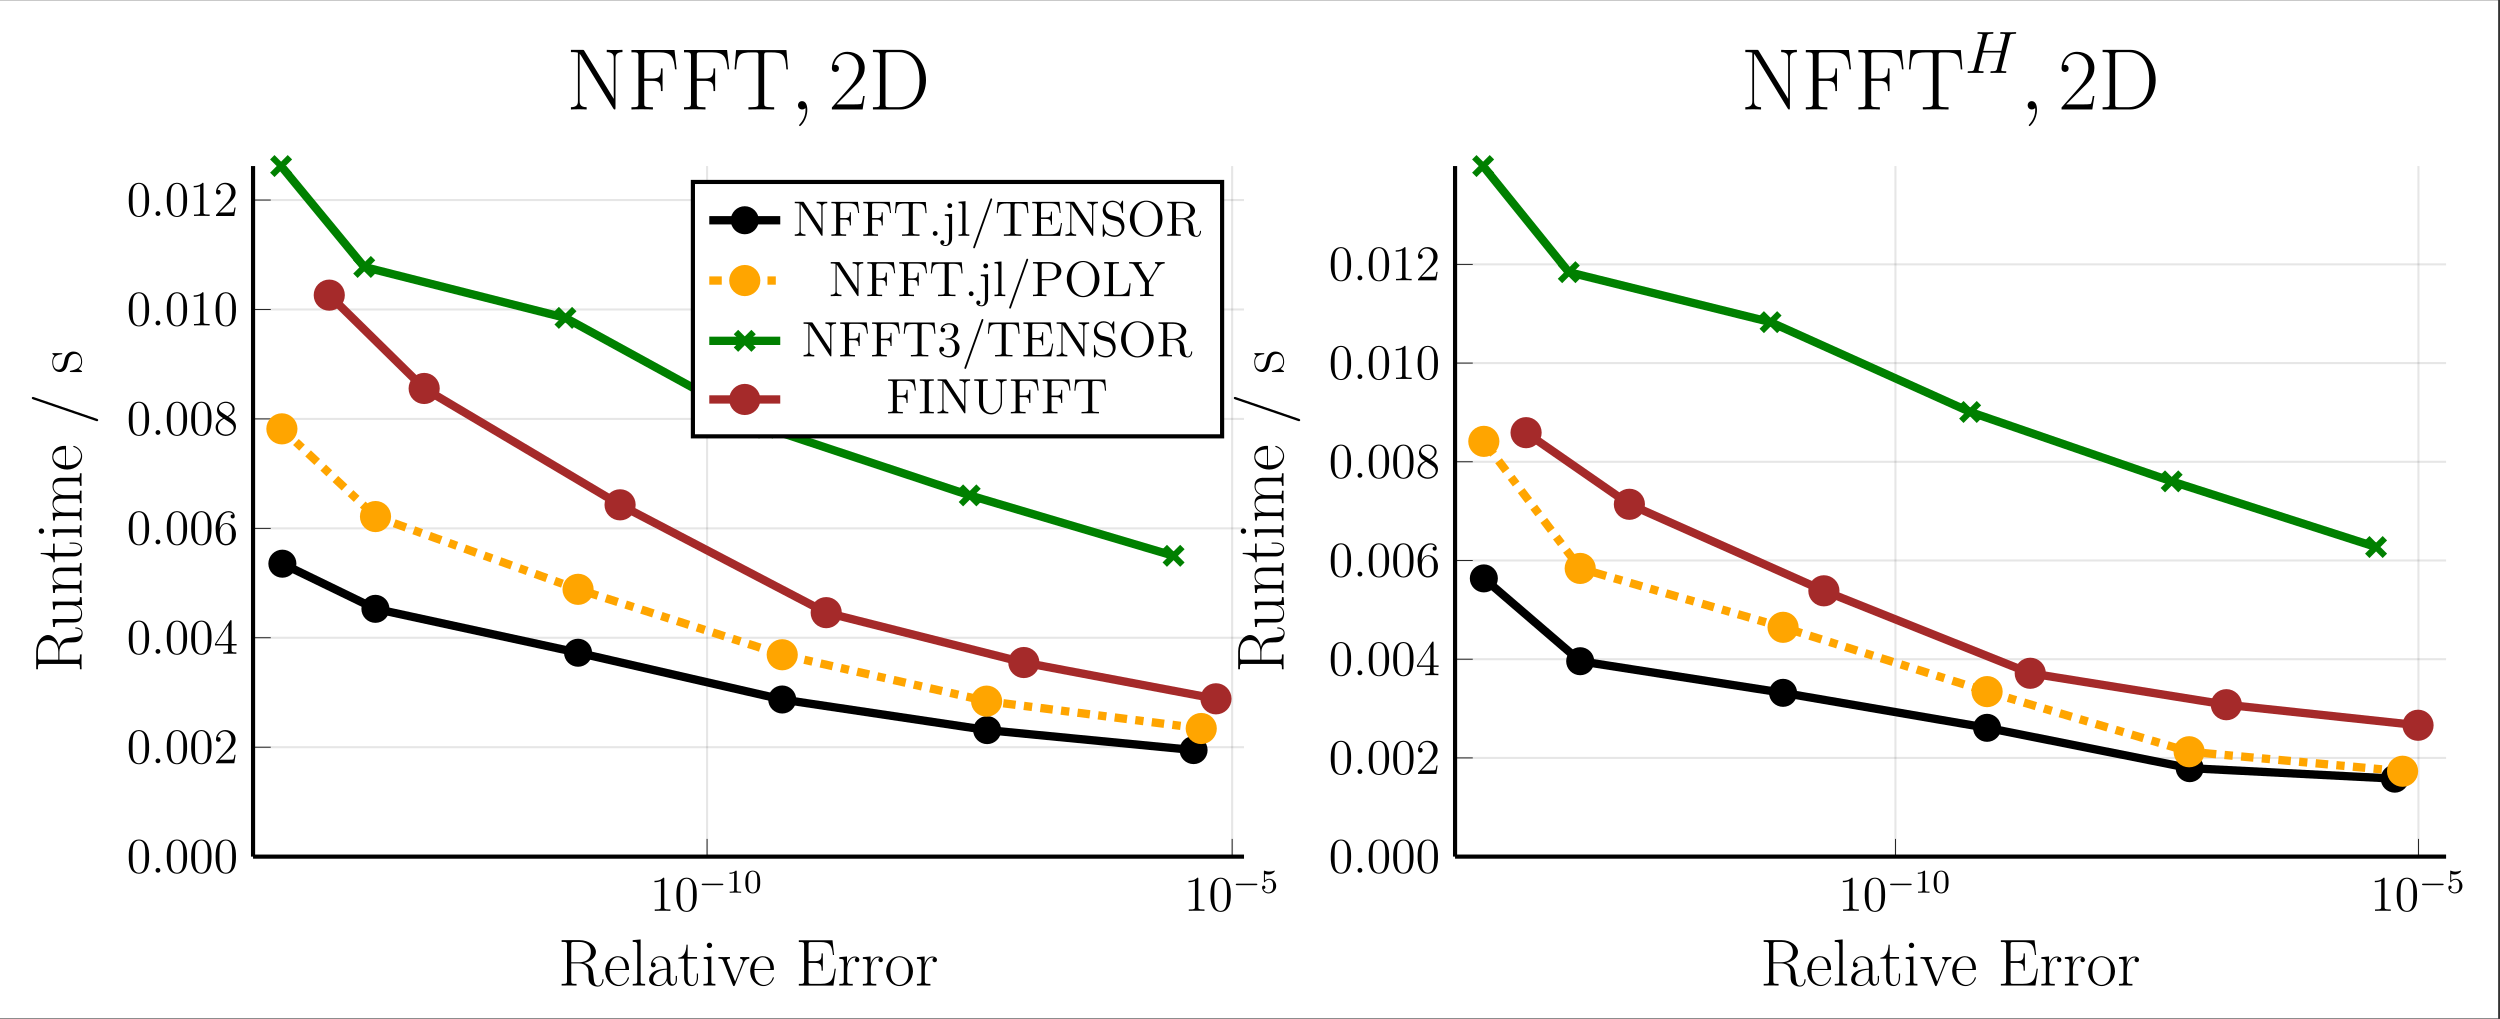 <?xml version="1.0" encoding="UTF-8"?>
<svg xmlns="http://www.w3.org/2000/svg" xmlns:xlink="http://www.w3.org/1999/xlink" width="598.551pt" height="243.948pt" viewBox="0 0 598.551 243.948" version="1.2">
<rect x="0" y="0" width="598.551" height="243.948" fill="#333333" stroke="none"/>
<defs>
<g>
<symbol overflow="visible" id="glyph-1645286977461050-0-0">
<path style="stroke:none;" d=""/>
</symbol>
<symbol overflow="visible" id="glyph-1645286977461050-0-1">
<path style="stroke:none;" d="M 3.438 -7.656 C 3.438 -7.938 3.438 -7.953 3.203 -7.953 C 2.922 -7.625 2.312 -7.188 1.094 -7.188 L 1.094 -6.844 C 1.359 -6.844 1.953 -6.844 2.625 -7.141 L 2.625 -0.922 C 2.625 -0.484 2.578 -0.344 1.531 -0.344 L 1.156 -0.344 L 1.156 0 C 1.484 -0.031 2.641 -0.031 3.031 -0.031 C 3.438 -0.031 4.578 -0.031 4.906 0 L 4.906 -0.344 L 4.531 -0.344 C 3.484 -0.344 3.438 -0.484 3.438 -0.922 Z M 3.438 -7.656 "/>
</symbol>
<symbol overflow="visible" id="glyph-1645286977461050-0-2">
<path style="stroke:none;" d="M 5.359 -3.828 C 5.359 -4.812 5.297 -5.781 4.859 -6.688 C 4.375 -7.688 3.516 -7.953 2.922 -7.953 C 2.234 -7.953 1.391 -7.609 0.938 -6.609 C 0.609 -5.859 0.484 -5.109 0.484 -3.828 C 0.484 -2.672 0.578 -1.797 1 -0.938 C 1.469 -0.031 2.297 0.25 2.922 0.25 C 3.953 0.25 4.547 -0.375 4.906 -1.062 C 5.328 -1.953 5.359 -3.125 5.359 -3.828 Z M 2.922 0.016 C 2.531 0.016 1.75 -0.203 1.531 -1.5 C 1.406 -2.219 1.406 -3.125 1.406 -3.969 C 1.406 -4.953 1.406 -5.828 1.594 -6.531 C 1.797 -7.344 2.406 -7.703 2.922 -7.703 C 3.375 -7.703 4.062 -7.438 4.297 -6.406 C 4.453 -5.719 4.453 -4.781 4.453 -3.969 C 4.453 -3.172 4.453 -2.266 4.312 -1.531 C 4.094 -0.219 3.328 0.016 2.922 0.016 Z M 2.922 0.016 "/>
</symbol>
<symbol overflow="visible" id="glyph-1645286977461050-0-3">
<path style="stroke:none;" d="M 5.266 -2.016 L 5 -2.016 C 4.953 -1.812 4.859 -1.141 4.75 -0.953 C 4.656 -0.844 3.984 -0.844 3.625 -0.844 L 1.406 -0.844 C 1.734 -1.125 2.469 -1.891 2.766 -2.172 C 4.594 -3.844 5.266 -4.469 5.266 -5.656 C 5.266 -7.031 4.172 -7.953 2.781 -7.953 C 1.406 -7.953 0.578 -6.766 0.578 -5.734 C 0.578 -5.125 1.109 -5.125 1.141 -5.125 C 1.406 -5.125 1.703 -5.312 1.703 -5.688 C 1.703 -6.031 1.484 -6.25 1.141 -6.25 C 1.047 -6.25 1.016 -6.25 0.984 -6.234 C 1.203 -7.047 1.859 -7.609 2.625 -7.609 C 3.641 -7.609 4.266 -6.75 4.266 -5.656 C 4.266 -4.641 3.688 -3.75 3 -2.984 L 0.578 -0.281 L 0.578 0 L 4.953 0 Z M 5.266 -2.016 "/>
</symbol>
<symbol overflow="visible" id="glyph-1645286977461050-0-4">
<path style="stroke:none;" d="M 4.312 -7.781 C 4.312 -8.016 4.312 -8.062 4.141 -8.062 C 4.047 -8.062 4.016 -8.062 3.922 -7.922 L 0.328 -2.344 L 0.328 -2 L 3.469 -2 L 3.469 -0.906 C 3.469 -0.469 3.438 -0.344 2.562 -0.344 L 2.328 -0.344 L 2.328 0 C 2.609 -0.031 3.547 -0.031 3.891 -0.031 C 4.219 -0.031 5.172 -0.031 5.453 0 L 5.453 -0.344 L 5.219 -0.344 C 4.344 -0.344 4.312 -0.469 4.312 -0.906 L 4.312 -2 L 5.516 -2 L 5.516 -2.344 L 4.312 -2.344 Z M 3.531 -6.844 L 3.531 -2.344 L 0.625 -2.344 Z M 3.531 -6.844 "/>
</symbol>
<symbol overflow="visible" id="glyph-1645286977461050-0-5">
<path style="stroke:none;" d="M 1.469 -4.156 C 1.469 -7.188 2.938 -7.656 3.578 -7.656 C 4.016 -7.656 4.453 -7.531 4.672 -7.172 C 4.531 -7.172 4.078 -7.172 4.078 -6.688 C 4.078 -6.422 4.25 -6.188 4.562 -6.188 C 4.859 -6.188 5.062 -6.375 5.062 -6.719 C 5.062 -7.344 4.609 -7.953 3.578 -7.953 C 2.062 -7.953 0.484 -6.406 0.484 -3.781 C 0.484 -0.484 1.922 0.25 2.938 0.25 C 4.25 0.25 5.359 -0.891 5.359 -2.438 C 5.359 -4.031 4.25 -5.094 3.047 -5.094 C 1.984 -5.094 1.594 -4.172 1.469 -3.844 Z M 2.938 -0.078 C 2.188 -0.078 1.828 -0.734 1.719 -0.984 C 1.609 -1.297 1.5 -1.891 1.5 -2.719 C 1.5 -3.672 1.922 -4.859 3 -4.859 C 3.656 -4.859 4 -4.406 4.188 -4 C 4.375 -3.562 4.375 -2.969 4.375 -2.453 C 4.375 -1.844 4.375 -1.297 4.141 -0.844 C 3.844 -0.281 3.422 -0.078 2.938 -0.078 Z M 2.938 -0.078 "/>
</symbol>
<symbol overflow="visible" id="glyph-1645286977461050-0-6">
<path style="stroke:none;" d="M 3.562 -4.312 C 4.156 -4.641 5.031 -5.188 5.031 -6.188 C 5.031 -7.234 4.031 -7.953 2.922 -7.953 C 1.75 -7.953 0.812 -7.078 0.812 -5.984 C 0.812 -5.578 0.938 -5.172 1.266 -4.766 C 1.406 -4.609 1.406 -4.609 2.25 -4.016 C 1.094 -3.484 0.484 -2.672 0.484 -1.812 C 0.484 -0.531 1.703 0.25 2.922 0.25 C 4.25 0.25 5.359 -0.734 5.359 -1.984 C 5.359 -3.203 4.5 -3.734 3.562 -4.312 Z M 1.938 -5.391 C 1.781 -5.5 1.297 -5.812 1.297 -6.391 C 1.297 -7.172 2.109 -7.656 2.922 -7.656 C 3.781 -7.656 4.547 -7.047 4.547 -6.188 C 4.547 -5.453 4.016 -4.859 3.328 -4.484 Z M 2.5 -3.844 L 3.938 -2.906 C 4.25 -2.703 4.812 -2.328 4.812 -1.609 C 4.812 -0.688 3.891 -0.078 2.922 -0.078 C 1.906 -0.078 1.047 -0.812 1.047 -1.812 C 1.047 -2.734 1.719 -3.484 2.5 -3.844 Z M 2.5 -3.844 "/>
</symbol>
<symbol overflow="visible" id="glyph-1645286977461050-1-0">
<path style="stroke:none;" d=""/>
</symbol>
<symbol overflow="visible" id="glyph-1645286977461050-1-1">
<path style="stroke:none;" d="M 5.562 -1.812 C 5.703 -1.812 5.875 -1.812 5.875 -1.984 C 5.875 -2.172 5.703 -2.172 5.562 -2.172 L 1 -2.172 C 0.875 -2.172 0.703 -2.172 0.703 -1.984 C 0.703 -1.812 0.875 -1.812 1 -1.812 Z M 5.562 -1.812 "/>
</symbol>
<symbol overflow="visible" id="glyph-1645286977461050-2-0">
<path style="stroke:none;" d=""/>
</symbol>
<symbol overflow="visible" id="glyph-1645286977461050-2-1">
<path style="stroke:none;" d="M 2.5 -5.078 C 2.5 -5.297 2.484 -5.297 2.266 -5.297 C 1.938 -4.984 1.516 -4.797 0.766 -4.797 L 0.766 -4.531 C 0.984 -4.531 1.406 -4.531 1.875 -4.734 L 1.875 -0.656 C 1.875 -0.359 1.844 -0.266 1.094 -0.266 L 0.812 -0.266 L 0.812 0 C 1.141 -0.031 1.828 -0.031 2.188 -0.031 C 2.547 -0.031 3.234 -0.031 3.562 0 L 3.562 -0.266 L 3.281 -0.266 C 2.531 -0.266 2.5 -0.359 2.5 -0.656 Z M 2.5 -5.078 "/>
</symbol>
<symbol overflow="visible" id="glyph-1645286977461050-2-2">
<path style="stroke:none;" d="M 3.891 -2.547 C 3.891 -3.391 3.812 -3.906 3.547 -4.422 C 3.203 -5.125 2.547 -5.297 2.109 -5.297 C 1.109 -5.297 0.734 -4.547 0.625 -4.328 C 0.344 -3.75 0.328 -2.953 0.328 -2.547 C 0.328 -2.016 0.344 -1.219 0.734 -0.578 C 1.094 0.016 1.688 0.172 2.109 0.172 C 2.5 0.172 3.172 0.047 3.578 -0.734 C 3.875 -1.312 3.891 -2.031 3.891 -2.547 Z M 2.109 -0.062 C 1.844 -0.062 1.297 -0.188 1.125 -1.016 C 1.031 -1.469 1.031 -2.219 1.031 -2.641 C 1.031 -3.188 1.031 -3.75 1.125 -4.188 C 1.297 -5 1.906 -5.078 2.109 -5.078 C 2.375 -5.078 2.938 -4.938 3.094 -4.219 C 3.188 -3.781 3.188 -3.172 3.188 -2.641 C 3.188 -2.172 3.188 -1.453 3.094 -1 C 2.922 -0.172 2.375 -0.062 2.109 -0.062 Z M 2.109 -0.062 "/>
</symbol>
<symbol overflow="visible" id="glyph-1645286977461050-2-3">
<path style="stroke:none;" d="M 1.109 -4.484 C 1.219 -4.453 1.531 -4.359 1.875 -4.359 C 2.875 -4.359 3.469 -5.062 3.469 -5.188 C 3.469 -5.281 3.422 -5.297 3.375 -5.297 C 3.359 -5.297 3.344 -5.297 3.281 -5.266 C 2.969 -5.141 2.594 -5.047 2.172 -5.047 C 1.703 -5.047 1.312 -5.156 1.062 -5.266 C 0.984 -5.297 0.969 -5.297 0.953 -5.297 C 0.859 -5.297 0.859 -5.219 0.859 -5.062 L 0.859 -2.734 C 0.859 -2.594 0.859 -2.5 0.984 -2.5 C 1.047 -2.5 1.062 -2.531 1.109 -2.594 C 1.203 -2.703 1.5 -3.109 2.188 -3.109 C 2.625 -3.109 2.844 -2.75 2.922 -2.594 C 3.047 -2.312 3.062 -1.938 3.062 -1.641 C 3.062 -1.344 3.062 -0.906 2.844 -0.562 C 2.688 -0.312 2.359 -0.078 1.938 -0.078 C 1.422 -0.078 0.922 -0.391 0.734 -0.922 C 0.75 -0.906 0.812 -0.906 0.812 -0.906 C 1.031 -0.906 1.219 -1.047 1.219 -1.297 C 1.219 -1.594 0.984 -1.703 0.828 -1.703 C 0.672 -1.703 0.422 -1.625 0.422 -1.281 C 0.422 -0.562 1.047 0.172 1.953 0.172 C 2.953 0.172 3.797 -0.609 3.797 -1.594 C 3.797 -2.516 3.125 -3.344 2.188 -3.344 C 1.797 -3.344 1.422 -3.219 1.109 -2.938 Z M 1.109 -4.484 "/>
</symbol>
<symbol overflow="visible" id="glyph-1645286977461050-3-0">
<path style="stroke:none;" d=""/>
</symbol>
<symbol overflow="visible" id="glyph-1645286977461050-3-1">
<path style="stroke:none;" d="M 2.203 -0.578 C 2.203 -0.922 1.906 -1.156 1.625 -1.156 C 1.281 -1.156 1.047 -0.875 1.047 -0.578 C 1.047 -0.234 1.328 0 1.609 0 C 1.953 0 2.203 -0.281 2.203 -0.578 Z M 2.203 -0.578 "/>
</symbol>
<symbol overflow="visible" id="glyph-1645286977461050-4-0">
<path style="stroke:none;" d=""/>
</symbol>
<symbol overflow="visible" id="glyph-1645286977461050-4-1">
<path style="stroke:none;" d="M 10.859 -1.344 C 10.859 -1.438 10.859 -1.547 10.719 -1.547 C 10.594 -1.547 10.578 -1.453 10.578 -1.391 C 10.5 -0.344 10.031 0 9.531 0 C 8.656 0 8.562 -1 8.469 -1.969 C 8.422 -2.312 8.391 -2.547 8.359 -2.891 C 8.266 -3.688 8.141 -4.859 6.234 -5.422 C 7.75 -5.734 9.031 -6.75 9.031 -8.031 C 9.031 -9.516 7.344 -10.875 5.109 -10.875 L 0.828 -10.875 L 0.828 -10.453 C 1.922 -10.453 2.109 -10.453 2.109 -9.75 L 2.109 -1.125 C 2.109 -0.406 1.922 -0.406 0.828 -0.406 L 0.828 0 C 1.297 -0.031 2.125 -0.031 2.609 -0.031 C 3.109 -0.031 3.938 -0.031 4.391 0 L 4.391 -0.406 C 3.297 -0.406 3.125 -0.406 3.125 -1.125 L 3.125 -5.312 L 4.984 -5.312 C 5.891 -5.312 6.406 -4.953 6.625 -4.75 C 7.266 -4.125 7.266 -3.688 7.266 -2.609 C 7.266 -1.547 7.266 -1 7.734 -0.469 C 8.344 0.188 9.156 0.25 9.5 0.25 C 10.688 0.25 10.859 -1.062 10.859 -1.344 Z M 7.812 -8.031 C 7.812 -5.969 6.125 -5.578 4.938 -5.578 L 3.125 -5.578 L 3.125 -9.844 C 3.125 -10.375 3.156 -10.453 3.797 -10.453 L 4.953 -10.453 C 6.266 -10.453 7.812 -10 7.812 -8.031 Z M 7.812 -8.031 "/>
</symbol>
<symbol overflow="visible" id="glyph-1645286977461050-4-2">
<path style="stroke:none;" d="M 6.125 -4 C 6.125 -5.625 5.266 -7.031 3.453 -7.031 C 1.766 -7.031 0.438 -5.422 0.438 -3.469 C 0.438 -1.406 1.938 0.125 3.625 0.125 C 5.406 0.125 6.109 -1.562 6.109 -1.891 C 6.109 -2 5.984 -2 5.984 -2 C 5.875 -2 5.859 -1.969 5.797 -1.781 C 5.438 -0.703 4.562 -0.156 3.734 -0.156 C 3.062 -0.156 2.375 -0.547 1.938 -1.234 C 1.453 -2.047 1.453 -3 1.453 -3.734 L 6.062 -3.734 C 6.125 -3.812 6.125 -3.844 6.125 -4 Z M 5.266 -3.984 L 1.469 -3.984 C 1.578 -6.266 2.797 -6.781 3.438 -6.781 C 4.516 -6.781 5.25 -5.766 5.266 -3.984 Z M 5.266 -3.984 "/>
</symbol>
<symbol overflow="visible" id="glyph-1645286977461050-4-3">
<path style="stroke:none;" d="M 3.516 0 L 3.516 -0.406 C 2.5 -0.406 2.438 -0.484 2.438 -1.094 L 2.438 -11.047 L 0.547 -10.875 L 0.547 -10.453 C 1.484 -10.453 1.625 -10.359 1.625 -9.594 L 1.625 -1.094 C 1.625 -0.5 1.562 -0.406 0.547 -0.406 L 0.547 0 C 0.922 -0.031 1.625 -0.031 2.016 -0.031 C 2.438 -0.031 3.141 -0.031 3.516 0 Z M 3.516 0 "/>
</symbol>
<symbol overflow="visible" id="glyph-1645286977461050-4-4">
<path style="stroke:none;" d="M 7.156 -1.422 L 7.156 -2.312 L 6.859 -2.312 L 6.859 -1.406 C 6.859 -0.438 6.438 -0.297 6.219 -0.297 C 5.578 -0.297 5.578 -1.125 5.578 -1.828 L 5.578 -4.125 C 5.578 -5.172 5.578 -5.734 4.906 -6.359 C 4.312 -6.875 3.625 -7.031 3.094 -7.031 C 1.828 -7.031 0.922 -6.047 0.922 -5 C 0.922 -4.406 1.406 -4.375 1.5 -4.375 C 1.703 -4.375 2.062 -4.5 2.062 -4.953 C 2.062 -5.344 1.766 -5.531 1.5 -5.531 C 1.438 -5.531 1.359 -5.516 1.312 -5.5 C 1.641 -6.5 2.5 -6.781 3.062 -6.781 C 3.859 -6.781 4.734 -6.078 4.734 -4.75 L 4.734 -4.047 C 3.797 -4.016 2.656 -3.891 1.766 -3.406 C 0.766 -2.844 0.484 -2.047 0.484 -1.453 C 0.484 -0.219 1.906 0.125 2.75 0.125 C 3.625 0.125 4.438 -0.359 4.797 -1.281 C 4.828 -0.578 5.266 0.062 5.969 0.062 C 6.312 0.062 7.156 -0.156 7.156 -1.422 Z M 4.734 -2.219 C 4.734 -0.828 3.734 -0.125 2.859 -0.125 C 2.062 -0.125 1.453 -0.719 1.453 -1.453 C 1.453 -1.922 1.656 -2.766 2.578 -3.281 C 3.344 -3.703 4.219 -3.781 4.734 -3.812 Z M 4.734 -2.219 "/>
</symbol>
<symbol overflow="visible" id="glyph-1645286977461050-4-5">
<path style="stroke:none;" d="M 4.891 -1.969 L 4.891 -2.875 L 4.594 -2.875 L 4.594 -1.984 C 4.594 -0.891 4.172 -0.156 3.5 -0.156 C 3.047 -0.156 2.406 -0.484 2.406 -1.922 L 2.406 -6.438 L 4.641 -6.438 L 4.641 -6.844 L 2.406 -6.844 L 2.406 -9.797 L 2.125 -9.797 C 2.078 -8.156 1.531 -6.719 0.172 -6.688 L 0.172 -6.438 L 1.562 -6.438 L 1.562 -1.953 C 1.562 -1.656 1.562 0.125 3.406 0.125 C 4.344 0.125 4.891 -0.797 4.891 -1.969 Z M 4.891 -1.969 "/>
</symbol>
<symbol overflow="visible" id="glyph-1645286977461050-4-6">
<path style="stroke:none;" d="M 3.406 0 L 3.406 -0.406 C 2.469 -0.406 2.438 -0.516 2.438 -1.078 L 2.438 -6.969 L 0.609 -6.797 L 0.609 -6.391 C 1.5 -6.391 1.625 -6.297 1.625 -5.531 L 1.625 -1.094 C 1.625 -0.5 1.562 -0.406 0.547 -0.406 L 0.547 0 C 0.922 -0.031 1.609 -0.031 2 -0.031 C 2.391 -0.031 3.047 -0.031 3.406 0 Z M 2.625 -9.609 C 2.625 -10 2.328 -10.266 1.984 -10.266 C 1.609 -10.266 1.344 -9.969 1.344 -9.609 C 1.344 -9.234 1.641 -8.969 1.969 -8.969 C 2.359 -8.969 2.625 -9.266 2.625 -9.609 Z M 2.625 -9.609 "/>
</symbol>
<symbol overflow="visible" id="glyph-1645286977461050-4-7">
<path style="stroke:none;" d="M 7.547 -6.438 L 7.547 -6.844 L 6.547 -6.812 C 6.203 -6.812 5.688 -6.812 5.359 -6.844 L 5.359 -6.438 C 5.766 -6.406 5.984 -6.203 5.984 -5.797 C 5.984 -5.656 5.984 -5.625 5.891 -5.391 L 4.141 -0.969 L 2.25 -5.75 C 2.156 -5.953 2.156 -5.984 2.156 -6.047 C 2.156 -6.438 2.672 -6.438 2.906 -6.438 L 2.906 -6.844 C 2.531 -6.812 1.828 -6.812 1.438 -6.812 C 1 -6.812 0.516 -6.812 0.156 -6.844 L 0.156 -6.438 C 0.766 -6.438 1.094 -6.438 1.297 -5.938 L 3.594 -0.141 C 3.688 0.094 3.703 0.125 3.859 0.125 C 4 0.125 4.016 0.094 4.109 -0.141 L 6.219 -5.406 C 6.375 -5.766 6.625 -6.406 7.547 -6.438 Z M 7.547 -6.438 "/>
</symbol>
<symbol overflow="visible" id="glyph-1645286977461050-4-8">
<path style="stroke:none;" d="M 9.672 -4.031 L 9.375 -4.031 C 9.031 -1.688 8.828 -0.406 6.016 -0.406 L 3.812 -0.406 C 3.172 -0.406 3.141 -0.5 3.141 -1.031 L 3.141 -5.422 L 4.641 -5.422 C 6.125 -5.422 6.266 -4.891 6.266 -3.562 L 6.562 -3.562 L 6.562 -7.703 L 6.266 -7.703 C 6.266 -6.391 6.125 -5.844 4.641 -5.844 L 3.141 -5.844 L 3.141 -9.812 C 3.141 -10.344 3.172 -10.422 3.812 -10.422 L 5.984 -10.422 C 8.453 -10.422 8.734 -9.438 8.969 -7.328 L 9.25 -7.328 L 8.875 -10.844 L 0.812 -10.844 L 0.812 -10.422 C 1.906 -10.422 2.078 -10.422 2.078 -9.719 L 2.078 -1.125 C 2.078 -0.406 1.906 -0.406 0.812 -0.406 L 0.812 0 L 9.094 0 Z M 9.672 -4.031 "/>
</symbol>
<symbol overflow="visible" id="glyph-1645286977461050-4-9">
<path style="stroke:none;" d="M 5.297 -6.141 C 5.297 -6.656 4.797 -6.969 4.25 -6.969 C 3.047 -6.969 2.516 -5.797 2.359 -5.234 L 2.344 -5.234 L 2.344 -6.969 L 0.5 -6.797 L 0.5 -6.391 C 1.438 -6.391 1.578 -6.297 1.578 -5.531 L 1.578 -1.094 C 1.578 -0.5 1.516 -0.406 0.5 -0.406 L 0.5 0 C 0.875 -0.031 1.609 -0.031 2.016 -0.031 C 2.484 -0.031 3.297 -0.031 3.719 0 L 3.719 -0.406 C 2.578 -0.406 2.391 -0.406 2.391 -1.125 L 2.391 -3.75 C 2.391 -5.281 3.047 -6.719 4.234 -6.719 C 4.344 -6.719 4.453 -6.703 4.562 -6.656 C 4.562 -6.656 4.219 -6.547 4.219 -6.125 C 4.219 -5.75 4.516 -5.594 4.766 -5.594 C 4.953 -5.594 5.297 -5.703 5.297 -6.141 Z M 5.297 -6.141 "/>
</symbol>
<symbol overflow="visible" id="glyph-1645286977461050-4-10">
<path style="stroke:none;" d="M 6.859 -3.406 C 6.859 -5.438 5.375 -7.031 3.641 -7.031 C 1.906 -7.031 0.438 -5.438 0.438 -3.406 C 0.438 -1.406 1.906 0.125 3.641 0.125 C 5.375 0.125 6.859 -1.406 6.859 -3.406 Z M 5.844 -3.531 C 5.844 -2.906 5.812 -1.953 5.375 -1.188 C 4.938 -0.469 4.25 -0.156 3.641 -0.156 C 2.891 -0.156 2.266 -0.609 1.891 -1.219 C 1.5 -1.938 1.453 -2.828 1.453 -3.531 C 1.453 -4.203 1.484 -5.031 1.891 -5.75 C 2.219 -6.266 2.828 -6.781 3.641 -6.781 C 4.359 -6.781 4.969 -6.391 5.344 -5.828 C 5.844 -5.078 5.844 -4.031 5.844 -3.531 Z M 5.844 -3.531 "/>
</symbol>
<symbol overflow="visible" id="glyph-1645286977461050-5-0">
<path style="stroke:none;" d=""/>
</symbol>
<symbol overflow="visible" id="glyph-1645286977461050-5-1">
<path style="stroke:none;" d="M -1.344 -10.859 C -1.438 -10.859 -1.547 -10.859 -1.547 -10.719 C -1.547 -10.594 -1.453 -10.578 -1.391 -10.578 C -0.344 -10.5 0 -10.031 0 -9.531 C 0 -8.656 -1 -8.562 -1.969 -8.469 C -2.312 -8.422 -2.547 -8.391 -2.891 -8.359 C -3.688 -8.266 -4.859 -8.141 -5.422 -6.234 C -5.734 -7.75 -6.75 -9.031 -8.031 -9.031 C -9.516 -9.031 -10.875 -7.344 -10.875 -5.109 L -10.875 -0.828 L -10.453 -0.828 C -10.453 -1.922 -10.453 -2.109 -9.75 -2.109 L -1.125 -2.109 C -0.406 -2.109 -0.406 -1.922 -0.406 -0.828 L 0 -0.828 C -0.031 -1.297 -0.031 -2.125 -0.031 -2.609 C -0.031 -3.109 -0.031 -3.938 0 -4.391 L -0.406 -4.391 C -0.406 -3.297 -0.406 -3.125 -1.125 -3.125 L -5.312 -3.125 L -5.312 -4.984 C -5.312 -5.891 -4.953 -6.406 -4.75 -6.625 C -4.125 -7.266 -3.688 -7.266 -2.609 -7.266 C -1.547 -7.266 -1 -7.266 -0.469 -7.734 C 0.188 -8.344 0.25 -9.156 0.25 -9.5 C 0.25 -10.688 -1.062 -10.859 -1.344 -10.859 Z M -8.031 -7.812 C -5.969 -7.812 -5.578 -6.125 -5.578 -4.938 L -5.578 -3.125 L -9.844 -3.125 C -10.375 -3.125 -10.453 -3.156 -10.453 -3.797 L -10.453 -4.953 C -10.453 -6.266 -10 -7.812 -8.031 -7.812 Z M -8.031 -7.812 "/>
</symbol>
<symbol overflow="visible" id="glyph-1645286977461050-5-2">
<path style="stroke:none;" d="M 0 -7.688 L -0.406 -7.688 C -0.406 -6.75 -0.516 -6.609 -1.281 -6.609 L -6.969 -6.609 L -6.797 -4.688 L -6.391 -4.688 C -6.391 -5.625 -6.297 -5.766 -5.531 -5.766 L -2.625 -5.766 C -1.297 -5.766 -0.125 -5.047 -0.125 -3.875 C -0.125 -2.562 -0.906 -2.453 -1.734 -2.453 L -6.969 -2.453 L -6.797 -0.531 L -6.391 -0.531 C -6.391 -1.156 -6.391 -1.594 -5.75 -1.609 L -2.688 -1.609 C -1.625 -1.609 -0.938 -1.609 -0.5 -2.016 C -0.281 -2.234 0.125 -2.625 0.125 -3.781 C 0.125 -5.125 -1.016 -5.656 -1.359 -5.781 L -1.359 -5.797 L 0.125 -5.797 Z M 0 -7.688 "/>
</symbol>
<symbol overflow="visible" id="glyph-1645286977461050-5-3">
<path style="stroke:none;" d="M 0 -7.688 L -0.406 -7.688 C -0.406 -6.672 -0.484 -6.609 -1.094 -6.609 L -4.844 -6.609 C -5.656 -6.609 -6.969 -6.453 -6.969 -4.562 C -6.969 -3.312 -6 -2.656 -5.359 -2.422 L -5.359 -2.406 L -6.969 -2.406 L -6.797 -0.531 L -6.391 -0.531 C -6.391 -1.469 -6.297 -1.609 -5.531 -1.609 L -1.094 -1.609 C -0.5 -1.609 -0.406 -1.547 -0.406 -0.531 L 0 -0.531 C -0.031 -0.906 -0.031 -1.609 -0.031 -2.016 C -0.031 -2.438 -0.031 -3.156 0 -3.531 L -0.406 -3.531 C -0.406 -2.516 -0.484 -2.453 -1.094 -2.453 L -4.156 -2.453 C -5.625 -2.453 -6.719 -3.344 -6.719 -4.453 C -6.719 -5.641 -5.672 -5.766 -4.906 -5.766 L -1.094 -5.766 C -0.5 -5.766 -0.406 -5.703 -0.406 -4.688 L 0 -4.688 C -0.031 -5.062 -0.031 -5.766 -0.031 -6.172 C -0.031 -6.594 -0.031 -7.312 0 -7.688 Z M 0 -7.688 "/>
</symbol>
<symbol overflow="visible" id="glyph-1645286977461050-5-4">
<path style="stroke:none;" d="M -1.969 -4.891 L -2.875 -4.891 L -2.875 -4.594 L -1.984 -4.594 C -0.891 -4.594 -0.156 -4.172 -0.156 -3.5 C -0.156 -3.047 -0.484 -2.406 -1.922 -2.406 L -6.438 -2.406 L -6.438 -4.641 L -6.844 -4.641 L -6.844 -2.406 L -9.797 -2.406 L -9.797 -2.125 C -8.156 -2.078 -6.719 -1.531 -6.688 -0.172 L -6.438 -0.172 L -6.438 -1.562 L -1.953 -1.562 C -1.656 -1.562 0.125 -1.562 0.125 -3.406 C 0.125 -4.344 -0.797 -4.891 -1.969 -4.891 Z M -1.969 -4.891 "/>
</symbol>
<symbol overflow="visible" id="glyph-1645286977461050-5-5">
<path style="stroke:none;" d="M 0 -3.406 L -0.406 -3.406 C -0.406 -2.469 -0.516 -2.438 -1.078 -2.438 L -6.969 -2.438 L -6.797 -0.609 L -6.391 -0.609 C -6.391 -1.5 -6.297 -1.625 -5.531 -1.625 L -1.094 -1.625 C -0.5 -1.625 -0.406 -1.562 -0.406 -0.547 L 0 -0.547 C -0.031 -0.922 -0.031 -1.609 -0.031 -2 C -0.031 -2.391 -0.031 -3.047 0 -3.406 Z M -9.609 -2.625 C -10 -2.625 -10.266 -2.328 -10.266 -1.984 C -10.266 -1.609 -9.969 -1.344 -9.609 -1.344 C -9.234 -1.344 -8.969 -1.641 -8.969 -1.969 C -8.969 -2.359 -9.266 -2.625 -9.609 -2.625 Z M -9.609 -2.625 "/>
</symbol>
<symbol overflow="visible" id="glyph-1645286977461050-5-6">
<path style="stroke:none;" d="M 0 -11.844 L -0.406 -11.844 C -0.406 -10.828 -0.484 -10.766 -1.094 -10.766 L -4.844 -10.766 C -5.641 -10.766 -6.969 -10.625 -6.969 -8.719 C -6.969 -7.641 -6.234 -6.891 -5.375 -6.609 L -5.375 -6.594 C -6.688 -6.406 -6.969 -5.469 -6.969 -4.562 C -6.969 -3.312 -6 -2.656 -5.359 -2.422 L -5.359 -2.406 L -6.969 -2.406 L -6.797 -0.531 L -6.391 -0.531 C -6.391 -1.469 -6.297 -1.609 -5.531 -1.609 L -1.094 -1.609 C -0.5 -1.609 -0.406 -1.547 -0.406 -0.531 L 0 -0.531 C -0.031 -0.906 -0.031 -1.609 -0.031 -2.016 C -0.031 -2.438 -0.031 -3.156 0 -3.531 L -0.406 -3.531 C -0.406 -2.516 -0.484 -2.453 -1.094 -2.453 L -4.156 -2.453 C -5.625 -2.453 -6.719 -3.344 -6.719 -4.453 C -6.719 -5.641 -5.672 -5.766 -4.906 -5.766 L -1.094 -5.766 C -0.5 -5.766 -0.406 -5.703 -0.406 -4.688 L 0 -4.688 C -0.031 -5.062 -0.031 -5.766 -0.031 -6.172 C -0.031 -6.594 -0.031 -7.312 0 -7.688 L -0.406 -7.688 C -0.406 -6.672 -0.484 -6.609 -1.094 -6.609 L -4.156 -6.609 C -5.625 -6.609 -6.719 -7.5 -6.719 -8.609 C -6.719 -9.797 -5.672 -9.922 -4.906 -9.922 L -1.094 -9.922 C -0.5 -9.922 -0.406 -9.859 -0.406 -8.844 L 0 -8.844 C -0.031 -9.219 -0.031 -9.922 -0.031 -10.328 C -0.031 -10.75 -0.031 -11.469 0 -11.844 Z M 0 -11.844 "/>
</symbol>
<symbol overflow="visible" id="glyph-1645286977461050-5-7">
<path style="stroke:none;" d="M -4 -6.125 C -5.625 -6.125 -7.031 -5.266 -7.031 -3.453 C -7.031 -1.766 -5.422 -0.438 -3.469 -0.438 C -1.406 -0.438 0.125 -1.938 0.125 -3.625 C 0.125 -5.406 -1.562 -6.109 -1.891 -6.109 C -2 -6.109 -2 -5.984 -2 -5.984 C -2 -5.875 -1.969 -5.859 -1.781 -5.797 C -0.703 -5.438 -0.156 -4.562 -0.156 -3.734 C -0.156 -3.062 -0.547 -2.375 -1.234 -1.938 C -2.047 -1.453 -3 -1.453 -3.734 -1.453 L -3.734 -6.062 C -3.812 -6.125 -3.844 -6.125 -4 -6.125 Z M -3.984 -5.266 L -3.984 -1.469 C -6.266 -1.578 -6.781 -2.797 -6.781 -3.438 C -6.781 -4.516 -5.766 -5.25 -3.984 -5.266 Z M -3.984 -5.266 "/>
</symbol>
<symbol overflow="visible" id="glyph-1645286977461050-5-8">
<path style="stroke:none;" d="M -11.641 -6.562 C -11.828 -6.562 -11.922 -6.422 -11.922 -6.297 C -11.922 -6.094 -11.797 -6.031 -11.609 -5.969 L 3.406 -0.812 C 3.609 -0.734 3.672 -0.734 3.672 -0.734 C 3.875 -0.734 3.969 -0.875 3.969 -1 C 3.969 -1.188 3.844 -1.266 3.641 -1.328 L -11.375 -6.484 C -11.578 -6.562 -11.641 -6.562 -11.641 -6.562 Z M -11.641 -6.562 "/>
</symbol>
<symbol overflow="visible" id="glyph-1645286977461050-5-9">
<path style="stroke:none;" d="M -1.969 -5.297 C -2.781 -5.297 -3.219 -4.875 -3.406 -4.672 C -3.906 -4.188 -4.016 -3.625 -4.141 -2.969 C -4.328 -2.078 -4.547 -0.969 -5.531 -0.969 C -5.938 -0.969 -6.812 -1.188 -6.812 -2.797 C -6.812 -4.5 -5.219 -4.594 -4.719 -4.641 C -4.641 -4.656 -4.625 -4.734 -4.625 -4.781 C -4.625 -4.922 -4.672 -4.922 -4.938 -4.922 L -6.719 -4.922 C -7 -4.922 -7.016 -4.906 -7.016 -4.812 C -7.016 -4.75 -7 -4.734 -6.766 -4.531 C -6.703 -4.484 -6.547 -4.344 -6.484 -4.297 C -7.016 -3.797 -7.031 -3.078 -7.031 -2.797 C -7.031 -1.031 -6.109 -0.391 -5.188 -0.391 C -3.75 -0.391 -3.422 -2.016 -3.328 -2.484 C -3.125 -3.484 -3.062 -3.844 -2.766 -4.172 C -2.578 -4.375 -2.234 -4.734 -1.656 -4.734 C -0.984 -4.734 -0.125 -4.344 -0.125 -2.875 C -0.125 -1.5 -1.172 -1 -2.578 -0.719 C -2.797 -0.672 -2.812 -0.672 -2.812 -0.547 C -2.812 -0.406 -2.797 -0.391 -2.484 -0.391 L -0.188 -0.391 C 0.094 -0.391 0.109 -0.406 0.109 -0.516 C 0.109 -0.594 0.094 -0.609 -0.031 -0.688 L -0.719 -1.109 C -0.281 -1.438 0.125 -1.984 0.125 -2.875 C 0.125 -4.453 -0.734 -5.297 -1.969 -5.297 Z M -1.969 -5.297 "/>
</symbol>
<symbol overflow="visible" id="glyph-1645286977461050-6-0">
<path style="stroke:none;" d=""/>
</symbol>
<symbol overflow="visible" id="glyph-1645286977461050-6-1">
<path style="stroke:none;" d="M 13.406 -13.734 L 13.406 -14.281 C 12.922 -14.234 12.047 -14.234 11.516 -14.234 C 11 -14.234 10.125 -14.234 9.641 -14.281 L 9.641 -13.734 C 11.312 -13.734 11.312 -12.75 11.312 -12.234 L 11.312 -2.547 L 4.281 -14.031 C 4.141 -14.266 4.125 -14.281 3.719 -14.281 L 1.062 -14.281 L 1.062 -13.734 L 1.469 -13.734 C 2.297 -13.734 2.672 -13.625 2.734 -13.609 L 2.734 -2.047 C 2.734 -1.531 2.734 -0.547 1.062 -0.547 L 1.062 0 C 1.547 -0.047 2.422 -0.047 2.953 -0.047 C 3.469 -0.047 4.344 -0.047 4.828 0 L 4.828 -0.547 C 3.156 -0.547 3.156 -1.531 3.156 -2.047 L 3.156 -13.312 C 3.297 -13.188 3.297 -13.156 3.453 -12.938 L 11.203 -0.25 C 11.359 0 11.422 0 11.516 0 C 11.734 0 11.734 -0.062 11.734 -0.453 L 11.734 -12.234 C 11.734 -12.75 11.734 -13.734 13.406 -13.734 Z M 13.406 -13.734 "/>
</symbol>
<symbol overflow="visible" id="glyph-1645286977461050-6-2">
<path style="stroke:none;" d="M 11.875 -9.609 L 11.375 -14.234 L 1.062 -14.234 L 1.062 -13.688 C 2.516 -13.688 2.734 -13.688 2.734 -12.75 L 2.734 -1.484 C 2.734 -0.547 2.516 -0.547 1.062 -0.547 L 1.062 0 C 1.672 -0.047 2.844 -0.047 3.484 -0.047 C 4.344 -0.047 5.359 -0.047 6.203 0 L 6.203 -0.547 L 5.75 -0.547 C 4.156 -0.547 4.125 -0.75 4.125 -1.5 L 4.125 -6.859 L 6 -6.859 C 7.938 -6.859 8.125 -6.172 8.125 -4.406 L 8.516 -4.406 L 8.516 -9.844 L 8.125 -9.844 C 8.125 -8.094 7.938 -7.406 6 -7.406 L 4.125 -7.406 L 4.125 -12.875 C 4.125 -13.594 4.156 -13.688 5 -13.688 L 7.688 -13.688 C 10.844 -13.688 11.203 -12.391 11.5 -9.609 Z M 11.875 -9.609 "/>
</symbol>
<symbol overflow="visible" id="glyph-1645286977461050-6-3">
<path style="stroke:none;" d="M 13.359 -9.594 L 13 -14.219 L 0.938 -14.219 L 0.578 -9.594 L 0.969 -9.594 C 1.234 -13.062 1.531 -13.672 4.75 -13.672 C 5.125 -13.672 5.734 -13.672 5.891 -13.656 C 6.297 -13.594 6.297 -13.344 6.297 -12.859 L 6.297 -1.531 C 6.297 -0.781 6.234 -0.547 4.5 -0.547 L 3.906 -0.547 L 3.906 0 L 6.984 -0.047 L 10.062 0 L 10.062 -0.547 L 9.469 -0.547 C 7.734 -0.547 7.672 -0.781 7.672 -1.531 L 7.672 -12.859 C 7.672 -13.312 7.672 -13.562 8.047 -13.656 C 8.219 -13.672 8.828 -13.672 9.203 -13.672 C 12.391 -13.672 12.719 -13.062 12.984 -9.594 Z M 13.359 -9.594 "/>
</symbol>
<symbol overflow="visible" id="glyph-1645286977461050-6-4">
<path style="stroke:none;" d="M 8.719 -3.234 L 8.344 -3.234 C 8.125 -1.75 7.969 -1.5 7.875 -1.375 C 7.781 -1.219 6.266 -1.219 5.984 -1.219 L 1.969 -1.219 L 5.953 -5.219 C 7.234 -6.438 8.719 -7.859 8.719 -9.938 C 8.719 -12.391 6.75 -13.812 4.562 -13.812 C 2.266 -13.812 0.859 -11.797 0.859 -9.906 C 0.859 -9.094 1.469 -8.984 1.719 -8.984 C 1.922 -8.984 2.547 -9.109 2.547 -9.844 C 2.547 -10.5 2 -10.688 1.719 -10.688 C 1.594 -10.688 1.469 -10.656 1.375 -10.625 C 1.781 -12.391 2.984 -13.281 4.266 -13.281 C 6.078 -13.281 7.281 -11.828 7.281 -9.938 C 7.281 -8.109 6.203 -6.547 5.016 -5.188 L 0.859 -0.484 L 0.859 0 L 8.219 0 Z M 8.719 -3.234 "/>
</symbol>
<symbol overflow="visible" id="glyph-1645286977461050-6-5">
<path style="stroke:none;" d="M 13.797 -7.031 C 13.797 -10.969 11.141 -14.281 7.734 -14.281 L 1.094 -14.281 L 1.094 -13.734 C 2.531 -13.734 2.766 -13.734 2.766 -12.797 L 2.766 -1.484 C 2.766 -0.547 2.531 -0.547 1.094 -0.547 L 1.094 0 L 7.734 0 C 11.094 0 13.797 -3.094 13.797 -7.031 Z M 12.25 -7.031 C 12.25 -4.078 11.391 -2.891 11 -2.328 C 10.5 -1.672 9.297 -0.547 7.312 -0.547 L 4.969 -0.547 C 4.141 -0.547 4.094 -0.641 4.094 -1.359 L 4.094 -12.922 C 4.094 -13.625 4.141 -13.734 4.969 -13.734 L 7.312 -13.734 C 9.047 -13.734 12.25 -12.719 12.25 -7.031 Z M 12.25 -7.031 "/>
</symbol>
<symbol overflow="visible" id="glyph-1645286977461050-7-0">
<path style="stroke:none;" d=""/>
</symbol>
<symbol overflow="visible" id="glyph-1645286977461050-7-1">
<path style="stroke:none;" d="M 4.031 0.078 C 4.031 -1.109 3.625 -2 2.781 -2 C 2.125 -2 1.797 -1.469 1.797 -1.016 C 1.797 -0.562 2.109 0 2.812 0 C 3.078 0 3.297 -0.078 3.484 -0.266 C 3.531 -0.312 3.547 -0.312 3.578 -0.312 C 3.609 -0.312 3.609 -0.016 3.609 0.078 C 3.609 0.766 3.484 2.109 2.297 3.453 C 2.062 3.688 2.062 3.734 2.062 3.781 C 2.062 3.875 2.172 3.984 2.266 3.984 C 2.438 3.984 4.031 2.453 4.031 0.078 Z M 4.031 0.078 "/>
</symbol>
<symbol overflow="visible" id="glyph-1645286977461050-8-0">
<path style="stroke:none;" d=""/>
</symbol>
<symbol overflow="visible" id="glyph-1645286977461050-8-1">
<path style="stroke:none;" d="M 8.266 -7.812 L 8.266 -8.156 C 7.953 -8.141 7.328 -8.141 7 -8.141 C 6.656 -8.141 6.031 -8.141 5.719 -8.156 L 5.719 -7.812 C 6.844 -7.812 6.844 -7.25 6.844 -6.906 L 6.844 -1.688 L 2.703 -8 C 2.594 -8.156 2.578 -8.156 2.312 -8.156 L 0.484 -8.156 L 0.484 -7.812 C 1 -7.812 1.297 -7.812 1.625 -7.734 L 1.625 -1.25 C 1.625 -0.906 1.625 -0.344 0.484 -0.344 L 0.484 0 C 0.797 -0.031 1.438 -0.031 1.766 -0.031 C 2.109 -0.031 2.734 -0.031 3.047 0 L 3.047 -0.344 C 1.906 -0.344 1.906 -0.906 1.906 -1.25 L 1.906 -7.547 C 2.016 -7.453 2.016 -7.422 2.109 -7.281 L 6.781 -0.172 C 6.891 -0.016 6.906 0 7 0 C 7.094 0 7.125 -0.047 7.141 -0.078 L 7.141 -6.906 C 7.141 -7.25 7.141 -7.812 8.266 -7.812 Z M 8.266 -7.812 "/>
</symbol>
<symbol overflow="visible" id="glyph-1645286977461050-8-2">
<path style="stroke:none;" d="M 7.141 -5.469 L 6.828 -8.141 L 0.484 -8.141 L 0.484 -7.797 L 0.734 -7.797 C 1.594 -7.797 1.625 -7.672 1.625 -7.234 L 1.625 -0.906 C 1.625 -0.469 1.594 -0.344 0.734 -0.344 L 0.484 -0.344 L 0.484 0 C 0.781 -0.031 1.844 -0.031 2.203 -0.031 C 2.625 -0.031 3.672 -0.031 4.016 0 L 4.016 -0.344 L 3.656 -0.344 C 2.625 -0.344 2.594 -0.484 2.594 -0.922 L 2.594 -3.891 L 3.641 -3.891 C 4.766 -3.891 4.891 -3.5 4.891 -2.5 L 5.156 -2.5 L 5.156 -5.641 L 4.891 -5.641 C 4.891 -4.641 4.766 -4.25 3.641 -4.25 L 2.594 -4.25 L 2.594 -7.312 C 2.594 -7.703 2.625 -7.797 3.141 -7.797 L 4.641 -7.797 C 6.359 -7.797 6.703 -7.156 6.875 -5.469 Z M 7.141 -5.469 "/>
</symbol>
<symbol overflow="visible" id="glyph-1645286977461050-8-3">
<path style="stroke:none;" d="M 8.016 -5.438 L 7.812 -8.109 L 0.641 -8.109 L 0.422 -5.438 L 0.688 -5.438 C 0.844 -7.328 0.953 -7.75 2.844 -7.75 C 3.062 -7.75 3.391 -7.75 3.484 -7.734 C 3.734 -7.703 3.734 -7.547 3.734 -7.281 L 3.734 -0.922 C 3.734 -0.516 3.734 -0.344 2.562 -0.344 L 2.141 -0.344 L 2.141 0 C 2.516 -0.031 3.75 -0.031 4.219 -0.031 C 4.688 -0.031 5.922 -0.031 6.312 0 L 6.312 -0.344 L 5.875 -0.344 C 4.703 -0.344 4.703 -0.516 4.703 -0.922 L 4.703 -7.281 C 4.703 -7.578 4.734 -7.688 4.922 -7.734 C 5.016 -7.75 5.359 -7.75 5.594 -7.75 C 7.484 -7.75 7.594 -7.328 7.75 -5.438 Z M 8.016 -5.438 "/>
</symbol>
<symbol overflow="visible" id="glyph-1645286977461050-8-4">
<path style="stroke:none;" d="M 2.203 -0.578 C 2.203 -0.906 1.922 -1.156 1.625 -1.156 C 1.281 -1.156 1.047 -0.891 1.047 -0.578 C 1.047 -0.234 1.344 0 1.609 0 C 1.938 0 2.203 -0.25 2.203 -0.578 Z M 2.203 -0.578 "/>
</symbol>
<symbol overflow="visible" id="glyph-1645286977461050-8-5">
<path style="stroke:none;" d="M 2.422 0.609 L 2.422 -5.266 L 0.672 -5.141 L 0.672 -4.797 C 1.562 -4.797 1.672 -4.703 1.672 -4.125 L 1.672 0.656 C 1.672 1.312 1.547 2.203 0.844 2.203 C 0.844 2.203 0.453 2.203 0.172 2.031 C 0.484 1.969 0.578 1.75 0.578 1.547 C 0.578 1.266 0.375 1.047 0.094 1.047 C -0.203 1.047 -0.406 1.266 -0.406 1.547 C -0.406 2.125 0.234 2.438 0.859 2.438 C 1.719 2.438 2.422 1.703 2.422 0.609 Z M 2.438 -7.219 C 2.438 -7.578 2.156 -7.812 1.859 -7.812 C 1.531 -7.812 1.281 -7.547 1.281 -7.219 C 1.281 -6.906 1.547 -6.641 1.859 -6.641 C 2.219 -6.641 2.438 -6.938 2.438 -7.219 Z M 2.438 -7.219 "/>
</symbol>
<symbol overflow="visible" id="glyph-1645286977461050-8-6">
<path style="stroke:none;" d="M 2.969 0 L 2.969 -0.344 C 2.203 -0.344 2.062 -0.344 2.062 -0.891 L 2.062 -8.297 L 0.391 -8.156 L 0.391 -7.812 C 1.203 -7.812 1.297 -7.734 1.297 -7.141 L 1.297 -0.891 C 1.297 -0.344 1.172 -0.344 0.391 -0.344 L 0.391 0 C 0.734 -0.031 1.312 -0.031 1.672 -0.031 C 2.031 -0.031 2.625 -0.031 2.969 0 Z M 2.969 0 "/>
</symbol>
<symbol overflow="visible" id="glyph-1645286977461050-8-7">
<path style="stroke:none;" d="M 5.203 -8.734 C 5.203 -8.891 5.078 -8.969 4.984 -8.969 C 4.828 -8.969 4.797 -8.859 4.734 -8.703 L 0.703 2.562 C 0.641 2.719 0.641 2.766 0.641 2.766 C 0.641 2.891 0.734 2.984 0.875 2.984 C 1.031 2.984 1.062 2.875 1.109 2.734 L 5.141 -8.531 C 5.203 -8.688 5.203 -8.734 5.203 -8.734 Z M 5.203 -8.734 "/>
</symbol>
<symbol overflow="visible" id="glyph-1645286977461050-8-8">
<path style="stroke:none;" d="M 7.625 -3.062 L 7.359 -3.062 C 7.078 -1.188 6.797 -0.344 4.766 -0.344 L 3.141 -0.344 C 2.625 -0.344 2.594 -0.438 2.594 -0.828 L 2.594 -4.047 L 3.688 -4.047 C 4.828 -4.047 4.953 -3.688 4.953 -2.656 L 5.219 -2.656 L 5.219 -5.797 L 4.953 -5.797 C 4.953 -4.766 4.828 -4.406 3.688 -4.406 L 2.594 -4.406 L 2.594 -7.312 C 2.594 -7.703 2.625 -7.797 3.141 -7.797 L 4.734 -7.797 C 6.484 -7.797 6.859 -7.203 7.047 -5.469 L 7.297 -5.469 L 7 -8.141 L 0.484 -8.141 L 0.484 -7.797 L 0.734 -7.797 C 1.594 -7.797 1.625 -7.672 1.625 -7.234 L 1.625 -0.906 C 1.625 -0.469 1.594 -0.344 0.734 -0.344 L 0.484 -0.344 L 0.484 0 L 7.141 0 Z M 7.625 -3.062 "/>
</symbol>
<symbol overflow="visible" id="glyph-1645286977461050-8-9">
<path style="stroke:none;" d="M 5.844 -2.203 C 5.844 -2.922 5.562 -3.469 5.25 -3.859 C 4.812 -4.406 4.266 -4.531 3.797 -4.656 L 2.484 -4.984 C 1.875 -5.141 1.344 -5.734 1.344 -6.5 C 1.344 -7.344 2.016 -8.094 2.938 -8.094 C 4.906 -8.094 5.156 -6.156 5.234 -5.641 C 5.266 -5.5 5.266 -5.453 5.375 -5.453 C 5.516 -5.453 5.516 -5.516 5.516 -5.719 L 5.516 -8.141 C 5.516 -8.359 5.516 -8.422 5.391 -8.422 C 5.359 -8.422 5.312 -8.422 5.219 -8.266 L 4.828 -7.531 C 4.25 -8.266 3.469 -8.422 2.938 -8.422 C 1.609 -8.422 0.641 -7.344 0.641 -6.125 C 0.641 -5.562 0.844 -5.031 1.297 -4.547 C 1.703 -4.094 2.125 -3.984 2.969 -3.766 C 3.391 -3.672 4.047 -3.5 4.219 -3.438 C 4.781 -3.156 5.156 -2.516 5.156 -1.844 C 5.156 -0.938 4.516 -0.094 3.531 -0.094 C 2.984 -0.094 2.25 -0.234 1.656 -0.734 C 0.969 -1.359 0.922 -2.219 0.906 -2.625 C 0.891 -2.719 0.781 -2.719 0.781 -2.719 C 0.641 -2.719 0.641 -2.656 0.641 -2.438 L 0.641 -0.031 C 0.641 0.188 0.641 0.25 0.766 0.25 C 0.844 0.25 0.844 0.234 0.938 0.078 L 1.328 -0.641 C 1.75 -0.156 2.516 0.25 3.531 0.25 C 4.875 0.25 5.844 -0.891 5.844 -2.203 Z M 5.844 -2.203 "/>
</symbol>
<symbol overflow="visible" id="glyph-1645286977461050-8-10">
<path style="stroke:none;" d="M 8.453 -4.047 C 8.453 -6.531 6.641 -8.422 4.547 -8.422 C 2.422 -8.422 0.641 -6.5 0.641 -4.047 C 0.641 -1.625 2.453 0.25 4.547 0.25 C 6.688 0.25 8.453 -1.656 8.453 -4.047 Z M 7.344 -4.234 C 7.344 -1.125 5.719 -0.031 4.547 -0.031 C 3.328 -0.031 1.75 -1.172 1.75 -4.234 C 1.75 -7.156 3.422 -8.156 4.547 -8.156 C 5.719 -8.156 7.344 -7.125 7.344 -4.234 Z M 7.344 -4.234 "/>
</symbol>
<symbol overflow="visible" id="glyph-1645286977461050-8-11">
<path style="stroke:none;" d="M 8.578 -1.047 C 8.578 -1.109 8.578 -1.219 8.438 -1.219 C 8.312 -1.219 8.312 -1.141 8.312 -1.031 C 8.25 -0.312 7.906 0.016 7.516 0.016 C 6.969 0.016 6.844 -0.547 6.75 -1.188 L 6.641 -2.078 C 6.547 -2.672 6.5 -3.062 6.141 -3.438 C 6.016 -3.562 5.703 -3.891 5.047 -4.062 C 6.234 -4.344 7.141 -5.094 7.141 -6.016 C 7.141 -7.172 5.797 -8.156 4.078 -8.156 L 0.5 -8.156 L 0.5 -7.812 L 0.734 -7.812 C 1.609 -7.812 1.641 -7.703 1.641 -7.25 L 1.641 -0.906 C 1.641 -0.469 1.609 -0.344 0.734 -0.344 L 0.5 -0.344 L 0.5 0 C 0.781 -0.031 1.75 -0.031 2.109 -0.031 C 2.453 -0.031 3.438 -0.031 3.719 0 L 3.719 -0.344 L 3.484 -0.344 C 2.625 -0.344 2.578 -0.469 2.578 -0.906 L 2.578 -3.969 L 3.969 -3.969 C 4.438 -3.969 4.875 -3.844 5.203 -3.5 C 5.609 -3.047 5.609 -2.797 5.609 -1.969 C 5.609 -1.031 5.609 -0.719 6.125 -0.203 C 6.312 -0.031 6.812 0.25 7.484 0.25 C 8.422 0.25 8.578 -0.781 8.578 -1.047 Z M 6.031 -6.016 C 6.031 -4.969 5.469 -4.203 3.922 -4.203 L 2.578 -4.203 L 2.578 -7.344 C 2.578 -7.609 2.578 -7.75 2.828 -7.812 C 2.938 -7.812 3.297 -7.812 3.531 -7.812 C 4.5 -7.812 6.031 -7.812 6.031 -6.016 Z M 6.031 -6.016 "/>
</symbol>
<symbol overflow="visible" id="glyph-1645286977461050-8-12">
<path style="stroke:none;" d="M 7.297 -5.953 C 7.297 -7.109 6.141 -8.156 4.531 -8.156 L 0.5 -8.156 L 0.5 -7.812 L 0.734 -7.812 C 1.609 -7.812 1.641 -7.703 1.641 -7.25 L 1.641 -0.906 C 1.641 -0.469 1.609 -0.344 0.734 -0.344 L 0.5 -0.344 L 0.5 0 C 0.781 -0.031 1.766 -0.031 2.109 -0.031 C 2.469 -0.031 3.453 -0.031 3.734 0 L 3.734 -0.344 L 3.5 -0.344 C 2.641 -0.344 2.609 -0.469 2.609 -0.906 L 2.609 -3.797 L 4.625 -3.797 C 6.031 -3.797 7.297 -4.75 7.297 -5.953 Z M 6.188 -5.953 C 6.188 -5.453 6.188 -4.094 4.25 -4.094 L 2.578 -4.094 L 2.578 -7.344 C 2.578 -7.734 2.609 -7.812 3.125 -7.812 L 4.25 -7.812 C 6.188 -7.812 6.188 -6.469 6.188 -5.953 Z M 6.188 -5.953 "/>
</symbol>
<symbol overflow="visible" id="glyph-1645286977461050-8-13">
<path style="stroke:none;" d="M 6.812 -3.062 L 6.547 -3.062 C 6.438 -1.859 6.281 -0.344 4.188 -0.344 L 3.141 -0.344 C 2.625 -0.344 2.594 -0.438 2.594 -0.828 L 2.594 -7.25 C 2.594 -7.672 2.625 -7.812 3.656 -7.812 L 4.016 -7.812 L 4.016 -8.156 C 3.672 -8.141 2.625 -8.141 2.203 -8.141 C 1.844 -8.141 0.781 -8.141 0.484 -8.156 L 0.484 -7.812 L 0.734 -7.812 C 1.594 -7.812 1.625 -7.703 1.625 -7.25 L 1.625 -0.906 C 1.625 -0.469 1.594 -0.344 0.734 -0.344 L 0.484 -0.344 L 0.484 0 L 6.5 0 Z M 6.812 -3.062 "/>
</symbol>
<symbol overflow="visible" id="glyph-1645286977461050-8-14">
<path style="stroke:none;" d="M 8.641 -7.812 L 8.641 -8.156 L 7.531 -8.141 C 7.203 -8.141 6.609 -8.141 6.312 -8.156 L 6.312 -7.812 C 6.656 -7.812 6.906 -7.656 6.906 -7.375 C 6.906 -7.219 6.891 -7.188 6.766 -7 L 4.75 -3.703 L 2.516 -7.297 C 2.453 -7.422 2.422 -7.453 2.422 -7.531 C 2.422 -7.781 2.734 -7.812 3.172 -7.812 L 3.172 -8.156 C 2.891 -8.141 1.922 -8.141 1.594 -8.141 C 1.25 -8.141 0.406 -8.141 0.125 -8.156 L 0.125 -7.812 C 0.969 -7.812 1.125 -7.781 1.391 -7.344 L 3.906 -3.266 L 3.906 -0.906 C 3.906 -0.469 3.875 -0.344 3.016 -0.344 L 2.766 -0.344 L 2.766 0 C 3.047 -0.031 4.031 -0.031 4.375 -0.031 C 4.719 -0.031 5.703 -0.031 5.984 0 L 5.984 -0.344 L 5.75 -0.344 C 4.875 -0.344 4.859 -0.469 4.859 -0.891 L 4.859 -3.281 L 7.188 -7.047 C 7.578 -7.672 8.125 -7.812 8.641 -7.812 Z M 8.641 -7.812 "/>
</symbol>
<symbol overflow="visible" id="glyph-1645286977461050-8-15">
<path style="stroke:none;" d="M 5.359 -2.047 C 5.359 -3.141 4.469 -4 3.328 -4.203 C 4.359 -4.5 5.031 -5.375 5.031 -6.312 C 5.031 -7.25 4.047 -7.953 2.891 -7.953 C 1.703 -7.953 0.812 -7.219 0.812 -6.344 C 0.812 -5.875 1.188 -5.766 1.359 -5.766 C 1.609 -5.766 1.906 -5.953 1.906 -6.312 C 1.906 -6.688 1.609 -6.859 1.344 -6.859 C 1.281 -6.859 1.25 -6.859 1.219 -6.844 C 1.672 -7.656 2.797 -7.656 2.859 -7.656 C 3.25 -7.656 4.031 -7.484 4.031 -6.312 C 4.031 -6.078 4 -5.422 3.641 -4.906 C 3.281 -4.375 2.875 -4.344 2.562 -4.328 L 2.203 -4.297 C 2 -4.281 1.953 -4.266 1.953 -4.156 C 1.953 -4.047 2.016 -4.047 2.219 -4.047 L 2.766 -4.047 C 3.797 -4.047 4.25 -3.203 4.25 -2.062 C 4.25 -0.484 3.438 -0.078 2.844 -0.078 C 2.266 -0.078 1.297 -0.344 0.938 -1.141 C 1.328 -1.078 1.672 -1.297 1.672 -1.719 C 1.672 -2.062 1.422 -2.312 1.094 -2.312 C 0.797 -2.312 0.484 -2.141 0.484 -1.688 C 0.484 -0.625 1.547 0.25 2.875 0.25 C 4.297 0.25 5.359 -0.844 5.359 -2.047 Z M 5.359 -2.047 "/>
</symbol>
<symbol overflow="visible" id="glyph-1645286977461050-8-16">
<path style="stroke:none;" d="M 3.797 0 L 3.797 -0.344 L 3.531 -0.344 C 2.625 -0.344 2.594 -0.469 2.594 -0.906 L 2.594 -7.25 C 2.594 -7.703 2.625 -7.812 3.531 -7.812 L 3.797 -7.812 L 3.797 -8.156 C 3.5 -8.141 2.469 -8.141 2.109 -8.141 C 1.75 -8.141 0.719 -8.141 0.438 -8.156 L 0.438 -7.812 L 0.688 -7.812 C 1.594 -7.812 1.625 -7.703 1.625 -7.25 L 1.625 -0.906 C 1.625 -0.469 1.594 -0.344 0.688 -0.344 L 0.438 -0.344 L 0.438 0 C 0.719 -0.031 1.75 -0.031 2.109 -0.031 C 2.469 -0.031 3.5 -0.031 3.797 0 Z M 3.797 0 "/>
</symbol>
<symbol overflow="visible" id="glyph-1645286977461050-8-17">
<path style="stroke:none;" d="M 8.266 -7.812 L 8.266 -8.156 C 7.953 -8.141 7.312 -8.141 6.984 -8.141 C 6.641 -8.141 5.984 -8.141 5.672 -8.156 L 5.672 -7.812 C 6.812 -7.812 6.812 -7.25 6.812 -6.938 L 6.812 -2.75 C 6.812 -1.078 5.672 -0.094 4.547 -0.094 C 3.844 -0.094 2.594 -0.578 2.594 -2.672 L 2.594 -7.25 C 2.594 -7.703 2.625 -7.812 3.484 -7.812 L 3.734 -7.812 L 3.734 -8.156 C 3.438 -8.141 2.469 -8.141 2.109 -8.141 C 1.75 -8.141 0.781 -8.141 0.484 -8.156 L 0.484 -7.812 L 0.734 -7.812 C 1.594 -7.812 1.625 -7.703 1.625 -7.25 L 1.625 -2.734 C 1.625 -1 3.016 0.25 4.531 0.25 C 6.188 0.25 7.141 -1.375 7.141 -2.562 L 7.141 -7.094 C 7.141 -7.812 8.062 -7.812 8.266 -7.812 Z M 8.266 -7.812 "/>
</symbol>
<symbol overflow="visible" id="glyph-1645286977461050-9-0">
<path style="stroke:none;" d=""/>
</symbol>
<symbol overflow="visible" id="glyph-1645286977461050-9-1">
<path style="stroke:none;" d="M 10.719 -8.734 C 10.844 -9.234 10.875 -9.375 11.891 -9.375 C 12.156 -9.375 12.297 -9.375 12.297 -9.625 C 12.297 -9.781 12.172 -9.781 12.078 -9.781 C 11.828 -9.781 11.516 -9.75 11.25 -9.75 L 9.562 -9.75 C 9.281 -9.75 8.984 -9.781 8.719 -9.781 C 8.609 -9.781 8.438 -9.781 8.438 -9.516 C 8.438 -9.375 8.547 -9.375 8.812 -9.375 C 9.672 -9.375 9.672 -9.25 9.672 -9.094 C 9.672 -9.062 9.672 -8.984 9.609 -8.766 L 8.734 -5.297 L 4.406 -5.297 L 5.266 -8.734 C 5.406 -9.234 5.438 -9.375 6.453 -9.375 C 6.703 -9.375 6.844 -9.375 6.844 -9.625 C 6.844 -9.781 6.719 -9.781 6.641 -9.781 C 6.375 -9.781 6.078 -9.75 5.797 -9.75 L 4.109 -9.75 C 3.844 -9.75 3.547 -9.781 3.266 -9.781 C 3.172 -9.781 3 -9.781 3 -9.516 C 3 -9.375 3.094 -9.375 3.359 -9.375 C 4.234 -9.375 4.234 -9.25 4.234 -9.094 C 4.234 -9.062 4.234 -8.984 4.172 -8.766 L 2.234 -1.062 C 2.109 -0.562 2.078 -0.422 1.094 -0.422 C 0.766 -0.422 0.656 -0.422 0.656 -0.141 C 0.656 0 0.812 0 0.859 0 C 1.125 0 1.422 -0.031 1.688 -0.031 L 3.375 -0.031 C 3.656 -0.031 3.953 0 4.234 0 C 4.344 0 4.5 0 4.5 -0.266 C 4.5 -0.422 4.375 -0.422 4.156 -0.422 C 3.281 -0.422 3.281 -0.531 3.281 -0.672 C 3.281 -0.688 3.281 -0.781 3.312 -0.906 L 4.297 -4.891 L 8.641 -4.891 C 8.391 -3.938 7.672 -0.953 7.641 -0.859 C 7.484 -0.438 7.25 -0.438 6.406 -0.422 C 6.234 -0.422 6.109 -0.422 6.109 -0.141 C 6.109 0 6.266 0 6.297 0 C 6.562 0 6.859 -0.031 7.141 -0.031 L 8.828 -0.031 C 9.094 -0.031 9.406 0 9.672 0 C 9.781 0 9.938 0 9.938 -0.266 C 9.938 -0.422 9.812 -0.422 9.594 -0.422 C 8.719 -0.422 8.719 -0.531 8.719 -0.672 C 8.719 -0.688 8.719 -0.781 8.75 -0.906 Z M 10.719 -8.734 "/>
</symbol>
</g>
<clipPath id="clip-1645286977461050-1">
  <path d="M 0 0.066 L 598.102 0.066 L 598.102 243.832 L 0 243.832 Z M 0 0.066 "/>
</clipPath>
<clipPath id="clip-1645286977461050-2">
  <path d="M 60.496 106 L 297.812 106 L 297.812 205.094 L 60.496 205.094 Z M 60.496 106 "/>
</clipPath>
<clipPath id="clip-1645286977461050-3">
  <path d="M 60.496 74 L 297.812 74 L 297.812 203 L 60.496 203 Z M 60.496 74 "/>
</clipPath>
<clipPath id="clip-1645286977461050-4">
  <path d="M 60.496 39.715 L 297.812 39.715 L 297.812 162 L 60.496 162 Z M 60.496 39.715 "/>
</clipPath>
<clipPath id="clip-1645286977461050-5">
  <path d="M 60.496 42 L 297.812 42 L 297.812 196 L 60.496 196 Z M 60.496 42 "/>
</clipPath>
<clipPath id="clip-1645286977461050-6">
  <path d="M 348.281 110 L 585.613 110 L 585.613 205.09 L 348.281 205.09 Z M 348.281 110 "/>
</clipPath>
<clipPath id="clip-1645286977461050-7">
  <path d="M 348.281 77 L 585.613 77 L 585.613 205.09 L 348.281 205.09 Z M 348.281 77 "/>
</clipPath>
<clipPath id="clip-1645286977461050-8">
  <path d="M 551 160 L 598.102 160 L 598.102 209 L 551 209 Z M 551 160 "/>
</clipPath>
<clipPath id="clip-1645286977461050-9">
  <path d="M 348.281 39.715 L 585.613 39.715 L 585.613 160 L 348.281 160 Z M 348.281 39.715 "/>
</clipPath>
<clipPath id="clip-1645286977461050-10">
  <path d="M 348.281 75 L 585.613 75 L 585.613 202 L 348.281 202 Z M 348.281 75 "/>
</clipPath>
<clipPath id="clip-1645286977461050-11">
  <path d="M 554 149 L 598.102 149 L 598.102 198 L 554 198 Z M 554 149 "/>
</clipPath>
</defs>
<g id="surface1">
<g clip-path="url(#clip-1645286977461050-1)" clip-rule="nonzero">
<path style=" stroke:none;fill-rule:nonzero;fill:rgb(100%,100%,100%);fill-opacity:1;" d="M 0 243.832 L 0 0.066 L 598.109 0.066 L 598.109 243.832 Z M 0 243.832 "/>
</g>
<path style=" stroke:none;fill-rule:nonzero;fill:rgb(100%,100%,100%);fill-opacity:1;" d="M 60.496 205.094 L 297.812 205.094 L 297.812 39.715 L 60.496 39.715 Z M 60.496 205.094 "/>
<path style="fill:none;stroke-width:0.498;stroke-linecap:butt;stroke-linejoin:miter;stroke:rgb(0%,0%,0%);stroke-opacity:0.1;stroke-miterlimit:10;" d="M -251.679 -0.001 L -251.679 165.502 M -125.839 -0.001 L -125.839 165.502 " transform="matrix(0.999,0,0,-0.999,420.713,205.093)"/>
<path style="fill:none;stroke-width:0.498;stroke-linecap:butt;stroke-linejoin:miter;stroke:rgb(0%,0%,0%);stroke-opacity:0.1;stroke-miterlimit:10;" d="M -360.488 -0.001 L -122.993 -0.001 M -360.488 26.226 L -122.993 26.226 M -360.488 52.452 L -122.993 52.452 M -360.488 78.675 L -122.993 78.675 M -360.488 104.902 L -122.993 104.902 M -360.488 131.128 L -122.993 131.128 M -360.488 157.355 L -122.993 157.355 " transform="matrix(0.999,0,0,-0.999,420.713,205.093)"/>
<path style="fill:none;stroke-width:0.199;stroke-linecap:butt;stroke-linejoin:miter;stroke:rgb(0%,0%,0%);stroke-opacity:1;stroke-miterlimit:10;" d="M -251.679 -0.001 L -251.679 4.252 M -125.839 -0.001 L -125.839 4.252 " transform="matrix(0.999,0,0,-0.999,420.713,205.093)"/>
<path style="fill:none;stroke-width:0.199;stroke-linecap:butt;stroke-linejoin:miter;stroke:rgb(0%,0%,0%);stroke-opacity:1;stroke-miterlimit:10;" d="M -360.488 -0.001 L -356.242 -0.001 M -360.488 26.226 L -356.242 26.226 M -360.488 52.452 L -356.242 52.452 M -360.488 78.675 L -356.242 78.675 M -360.488 104.902 L -356.242 104.902 M -360.488 131.128 L -356.242 131.128 M -360.488 157.355 L -356.242 157.355 " transform="matrix(0.999,0,0,-0.999,420.713,205.093)"/>
<path style="fill:none;stroke-width:0.996;stroke-linecap:butt;stroke-linejoin:miter;stroke:rgb(0%,0%,0%);stroke-opacity:1;stroke-miterlimit:10;" d="M -360.488 -0.001 L -122.993 -0.001 " transform="matrix(0.999,0,0,-0.999,420.713,205.093)"/>
<path style="fill:none;stroke-width:0.996;stroke-linecap:butt;stroke-linejoin:miter;stroke:rgb(0%,0%,0%);stroke-opacity:1;stroke-miterlimit:10;" d="M -360.488 -0.001 L -360.488 165.502 " transform="matrix(0.999,0,0,-0.999,420.713,205.093)"/>
<g style="fill:rgb(0%,0%,0%);fill-opacity:1;">
  <use xlink:href="#glyph-1645286977461050-0-1" x="155.606" y="218.078"/>
  <use xlink:href="#glyph-1645286977461050-0-2" x="161.455" y="218.078"/>
</g>
<g style="fill:rgb(0%,0%,0%);fill-opacity:1;">
  <use xlink:href="#glyph-1645286977461050-1-1" x="167.303" y="213.742"/>
</g>
<g style="fill:rgb(0%,0%,0%);fill-opacity:1;">
  <use xlink:href="#glyph-1645286977461050-2-1" x="173.886" y="213.742"/>
  <use xlink:href="#glyph-1645286977461050-2-2" x="178.117" y="213.742"/>
</g>
<g style="fill:rgb(0%,0%,0%);fill-opacity:1;">
  <use xlink:href="#glyph-1645286977461050-0-1" x="283.465" y="218.078"/>
  <use xlink:href="#glyph-1645286977461050-0-2" x="289.314" y="218.078"/>
</g>
<g style="fill:rgb(0%,0%,0%);fill-opacity:1;">
  <use xlink:href="#glyph-1645286977461050-1-1" x="295.163" y="213.742"/>
</g>
<g style="fill:rgb(0%,0%,0%);fill-opacity:1;">
  <use xlink:href="#glyph-1645286977461050-2-3" x="301.745" y="213.742"/>
</g>
<g style="fill:rgb(0%,0%,0%);fill-opacity:1;">
  <use xlink:href="#glyph-1645286977461050-0-2" x="30.34" y="208.942"/>
</g>
<g style="fill:rgb(0%,0%,0%);fill-opacity:1;">
  <use xlink:href="#glyph-1645286977461050-3-1" x="36.189" y="208.942"/>
</g>
<g style="fill:rgb(0%,0%,0%);fill-opacity:1;">
  <use xlink:href="#glyph-1645286977461050-0-2" x="39.438" y="208.942"/>
  <use xlink:href="#glyph-1645286977461050-0-2" x="45.287" y="208.942"/>
  <use xlink:href="#glyph-1645286977461050-0-2" x="51.136" y="208.942"/>
</g>
<g style="fill:rgb(0%,0%,0%);fill-opacity:1;">
  <use xlink:href="#glyph-1645286977461050-0-2" x="30.34" y="182.736"/>
</g>
<g style="fill:rgb(0%,0%,0%);fill-opacity:1;">
  <use xlink:href="#glyph-1645286977461050-3-1" x="36.189" y="182.736"/>
</g>
<g style="fill:rgb(0%,0%,0%);fill-opacity:1;">
  <use xlink:href="#glyph-1645286977461050-0-2" x="39.438" y="182.736"/>
  <use xlink:href="#glyph-1645286977461050-0-2" x="45.287" y="182.736"/>
  <use xlink:href="#glyph-1645286977461050-0-3" x="51.136" y="182.736"/>
</g>
<g style="fill:rgb(0%,0%,0%);fill-opacity:1;">
  <use xlink:href="#glyph-1645286977461050-0-2" x="30.34" y="156.531"/>
</g>
<g style="fill:rgb(0%,0%,0%);fill-opacity:1;">
  <use xlink:href="#glyph-1645286977461050-3-1" x="36.189" y="156.531"/>
</g>
<g style="fill:rgb(0%,0%,0%);fill-opacity:1;">
  <use xlink:href="#glyph-1645286977461050-0-2" x="39.438" y="156.531"/>
  <use xlink:href="#glyph-1645286977461050-0-2" x="45.287" y="156.531"/>
  <use xlink:href="#glyph-1645286977461050-0-4" x="51.136" y="156.531"/>
</g>
<g style="fill:rgb(0%,0%,0%);fill-opacity:1;">
  <use xlink:href="#glyph-1645286977461050-0-2" x="30.34" y="130.326"/>
</g>
<g style="fill:rgb(0%,0%,0%);fill-opacity:1;">
  <use xlink:href="#glyph-1645286977461050-3-1" x="36.189" y="130.326"/>
</g>
<g style="fill:rgb(0%,0%,0%);fill-opacity:1;">
  <use xlink:href="#glyph-1645286977461050-0-2" x="39.438" y="130.326"/>
  <use xlink:href="#glyph-1645286977461050-0-2" x="45.287" y="130.326"/>
  <use xlink:href="#glyph-1645286977461050-0-5" x="51.136" y="130.326"/>
</g>
<g style="fill:rgb(0%,0%,0%);fill-opacity:1;">
  <use xlink:href="#glyph-1645286977461050-0-2" x="30.34" y="104.12"/>
</g>
<g style="fill:rgb(0%,0%,0%);fill-opacity:1;">
  <use xlink:href="#glyph-1645286977461050-3-1" x="36.189" y="104.12"/>
</g>
<g style="fill:rgb(0%,0%,0%);fill-opacity:1;">
  <use xlink:href="#glyph-1645286977461050-0-2" x="39.438" y="104.12"/>
  <use xlink:href="#glyph-1645286977461050-0-2" x="45.287" y="104.12"/>
  <use xlink:href="#glyph-1645286977461050-0-6" x="51.136" y="104.12"/>
</g>
<g style="fill:rgb(0%,0%,0%);fill-opacity:1;">
  <use xlink:href="#glyph-1645286977461050-0-2" x="30.34" y="77.914"/>
</g>
<g style="fill:rgb(0%,0%,0%);fill-opacity:1;">
  <use xlink:href="#glyph-1645286977461050-3-1" x="36.189" y="77.914"/>
</g>
<g style="fill:rgb(0%,0%,0%);fill-opacity:1;">
  <use xlink:href="#glyph-1645286977461050-0-2" x="39.438" y="77.914"/>
  <use xlink:href="#glyph-1645286977461050-0-1" x="45.287" y="77.914"/>
  <use xlink:href="#glyph-1645286977461050-0-2" x="51.136" y="77.914"/>
</g>
<g style="fill:rgb(0%,0%,0%);fill-opacity:1;">
  <use xlink:href="#glyph-1645286977461050-0-2" x="30.34" y="51.709"/>
</g>
<g style="fill:rgb(0%,0%,0%);fill-opacity:1;">
  <use xlink:href="#glyph-1645286977461050-3-1" x="36.189" y="51.709"/>
</g>
<g style="fill:rgb(0%,0%,0%);fill-opacity:1;">
  <use xlink:href="#glyph-1645286977461050-0-2" x="39.438" y="51.709"/>
  <use xlink:href="#glyph-1645286977461050-0-1" x="45.287" y="51.709"/>
  <use xlink:href="#glyph-1645286977461050-0-3" x="51.136" y="51.709"/>
</g>
<g clip-path="url(#clip-1645286977461050-2)" clip-rule="nonzero">
<path style="fill:none;stroke-width:1.993;stroke-linecap:butt;stroke-linejoin:miter;stroke:rgb(0%,0%,0%);stroke-opacity:1;stroke-miterlimit:10;" d="M -135.08 25.534 L -184.551 30.322 L -233.666 37.652 L -282.597 48.864 L -331.165 59.387 L -353.459 70.204 " transform="matrix(0.999,0,0,-0.999,420.713,205.093)"/>
</g>
<path style="fill-rule:nonzero;fill:rgb(0%,0%,0%);fill-opacity:1;stroke-width:0.747;stroke-linecap:butt;stroke-linejoin:miter;stroke:rgb(0%,0%,0%);stroke-opacity:1;stroke-miterlimit:10;" d="M -132.094 25.534 C -132.094 27.183 -133.431 28.524 -135.08 28.524 C -136.734 28.524 -138.071 27.183 -138.071 25.534 C -138.071 23.884 -136.734 22.543 -135.08 22.543 C -133.431 22.543 -132.094 23.884 -132.094 25.534 Z M -132.094 25.534 " transform="matrix(0.999,0,0,-0.999,420.713,205.093)"/>
<path style="fill-rule:nonzero;fill:rgb(0%,0%,0%);fill-opacity:1;stroke-width:0.747;stroke-linecap:butt;stroke-linejoin:miter;stroke:rgb(0%,0%,0%);stroke-opacity:1;stroke-miterlimit:10;" d="M -181.564 30.322 C -181.564 31.972 -182.901 33.309 -184.551 33.309 C -186.201 33.309 -187.541 31.972 -187.541 30.322 C -187.541 28.673 -186.201 27.332 -184.551 27.332 C -182.901 27.332 -181.564 28.673 -181.564 30.322 Z M -181.564 30.322 " transform="matrix(0.999,0,0,-0.999,420.713,205.093)"/>
<path style="fill-rule:nonzero;fill:rgb(0%,0%,0%);fill-opacity:1;stroke-width:0.747;stroke-linecap:butt;stroke-linejoin:miter;stroke:rgb(0%,0%,0%);stroke-opacity:1;stroke-miterlimit:10;" d="M -230.679 37.652 C -230.679 39.302 -232.016 40.643 -233.666 40.643 C -235.319 40.643 -236.656 39.302 -236.656 37.652 C -236.656 36.002 -235.319 34.666 -233.666 34.666 C -232.016 34.666 -230.679 36.002 -230.679 37.652 Z M -230.679 37.652 " transform="matrix(0.999,0,0,-0.999,420.713,205.093)"/>
<path style="fill-rule:nonzero;fill:rgb(0%,0%,0%);fill-opacity:1;stroke-width:0.747;stroke-linecap:butt;stroke-linejoin:miter;stroke:rgb(0%,0%,0%);stroke-opacity:1;stroke-miterlimit:10;" d="M -279.61 48.864 C -279.61 50.513 -280.947 51.85 -282.597 51.85 C -284.251 51.85 -285.588 50.513 -285.588 48.864 C -285.588 47.214 -284.251 45.873 -282.597 45.873 C -280.947 45.873 -279.61 47.214 -279.61 48.864 Z M -279.61 48.864 " transform="matrix(0.999,0,0,-0.999,420.713,205.093)"/>
<path style="fill-rule:nonzero;fill:rgb(0%,0%,0%);fill-opacity:1;stroke-width:0.747;stroke-linecap:butt;stroke-linejoin:miter;stroke:rgb(0%,0%,0%);stroke-opacity:1;stroke-miterlimit:10;" d="M -328.174 59.387 C -328.174 61.037 -329.511 62.374 -331.165 62.374 C -332.814 62.374 -334.151 61.037 -334.151 59.387 C -334.151 57.737 -332.814 56.397 -331.165 56.397 C -329.511 56.397 -328.174 57.737 -328.174 59.387 Z M -328.174 59.387 " transform="matrix(0.999,0,0,-0.999,420.713,205.093)"/>
<path style="fill-rule:nonzero;fill:rgb(0%,0%,0%);fill-opacity:1;stroke-width:0.747;stroke-linecap:butt;stroke-linejoin:miter;stroke:rgb(0%,0%,0%);stroke-opacity:1;stroke-miterlimit:10;" d="M -350.472 70.204 C -350.472 71.854 -351.809 73.194 -353.459 73.194 C -355.112 73.194 -356.449 71.854 -356.449 70.204 C -356.449 68.554 -355.112 67.213 -353.459 67.213 C -351.809 67.213 -350.472 68.554 -350.472 70.204 Z M -350.472 70.204 " transform="matrix(0.999,0,0,-0.999,420.713,205.093)"/>
<g clip-path="url(#clip-1645286977461050-3)" clip-rule="nonzero">
<path style="fill:none;stroke-width:1.993;stroke-linecap:butt;stroke-linejoin:miter;stroke:rgb(100%,64.711%,0%);stroke-opacity:1;stroke-dasharray:2.989,1.993,1.993,1.993;stroke-miterlimit:10;" d="M -133.243 30.706 L -184.688 37.265 L -233.666 48.379 L -282.593 64.063 L -331.137 81.501 L -353.576 102.517 " transform="matrix(0.999,0,0,-0.999,420.713,205.093)"/>
</g>
<path style="fill-rule:nonzero;fill:rgb(100%,64.711%,0%);fill-opacity:1;stroke-width:1.494;stroke-linecap:butt;stroke-linejoin:miter;stroke:rgb(100%,64.711%,0%);stroke-opacity:1;stroke-miterlimit:10;" d="M -130.256 30.706 C -130.256 32.355 -131.593 33.692 -133.243 33.692 C -134.893 33.692 -136.233 32.355 -136.233 30.706 C -136.233 29.056 -134.893 27.715 -133.243 27.715 C -131.593 27.715 -130.256 29.056 -130.256 30.706 Z M -130.256 30.706 " transform="matrix(0.999,0,0,-0.999,420.713,205.093)"/>
<path style="fill-rule:nonzero;fill:rgb(100%,64.711%,0%);fill-opacity:1;stroke-width:1.494;stroke-linecap:butt;stroke-linejoin:miter;stroke:rgb(100%,64.711%,0%);stroke-opacity:1;stroke-miterlimit:10;" d="M -181.697 37.265 C -181.697 38.915 -183.038 40.252 -184.688 40.252 C -186.337 40.252 -187.678 38.915 -187.678 37.265 C -187.678 35.612 -186.337 34.275 -184.688 34.275 C -183.038 34.275 -181.697 35.612 -181.697 37.265 Z M -181.697 37.265 " transform="matrix(0.999,0,0,-0.999,420.713,205.093)"/>
<path style="fill-rule:nonzero;fill:rgb(100%,64.711%,0%);fill-opacity:1;stroke-width:1.494;stroke-linecap:butt;stroke-linejoin:miter;stroke:rgb(100%,64.711%,0%);stroke-opacity:1;stroke-miterlimit:10;" d="M -230.675 48.379 C -230.675 50.032 -232.016 51.369 -233.666 51.369 C -235.316 51.369 -236.653 50.032 -236.653 48.379 C -236.653 46.729 -235.316 45.392 -233.666 45.392 C -232.016 45.392 -230.675 46.729 -230.675 48.379 Z M -230.675 48.379 " transform="matrix(0.999,0,0,-0.999,420.713,205.093)"/>
<path style="fill-rule:nonzero;fill:rgb(100%,64.711%,0%);fill-opacity:1;stroke-width:1.494;stroke-linecap:butt;stroke-linejoin:miter;stroke:rgb(100%,64.711%,0%);stroke-opacity:1;stroke-miterlimit:10;" d="M -279.607 64.063 C -279.607 65.712 -280.944 67.049 -282.593 67.049 C -284.247 67.049 -285.584 65.712 -285.584 64.063 C -285.584 62.409 -284.247 61.072 -282.593 61.072 C -280.944 61.072 -279.607 62.409 -279.607 64.063 Z M -279.607 64.063 " transform="matrix(0.999,0,0,-0.999,420.713,205.093)"/>
<path style="fill-rule:nonzero;fill:rgb(100%,64.711%,0%);fill-opacity:1;stroke-width:1.494;stroke-linecap:butt;stroke-linejoin:miter;stroke:rgb(100%,64.711%,0%);stroke-opacity:1;stroke-miterlimit:10;" d="M -328.151 81.501 C -328.151 83.151 -329.488 84.488 -331.137 84.488 C -332.791 84.488 -334.128 83.151 -334.128 81.501 C -334.128 79.848 -332.791 78.511 -331.137 78.511 C -329.488 78.511 -328.151 79.848 -328.151 81.501 Z M -328.151 81.501 " transform="matrix(0.999,0,0,-0.999,420.713,205.093)"/>
<path style="fill-rule:nonzero;fill:rgb(100%,64.711%,0%);fill-opacity:1;stroke-width:1.494;stroke-linecap:butt;stroke-linejoin:miter;stroke:rgb(100%,64.711%,0%);stroke-opacity:1;stroke-miterlimit:10;" d="M -350.586 102.517 C -350.586 104.167 -351.923 105.508 -353.576 105.508 C -355.226 105.508 -356.563 104.167 -356.563 102.517 C -356.563 100.867 -355.226 99.531 -353.576 99.531 C -351.923 99.531 -350.586 100.867 -350.586 102.517 Z M -350.586 102.517 " transform="matrix(0.999,0,0,-0.999,420.713,205.093)"/>
<g clip-path="url(#clip-1645286977461050-4)" clip-rule="nonzero">
<path style="fill:none;stroke-width:1.993;stroke-linecap:butt;stroke-linejoin:miter;stroke:rgb(0%,50.2%,0%);stroke-opacity:1;stroke-miterlimit:10;" d="M -139.877 72.092 L -188.73 86.576 L -237.642 102.814 L -285.611 129.115 L -333.843 141.32 L -353.764 165.502 " transform="matrix(0.999,0,0,-0.999,420.713,205.093)"/>
</g>
<path style="fill:none;stroke-width:1.494;stroke-linecap:butt;stroke-linejoin:miter;stroke:rgb(0%,50.2%,0%);stroke-opacity:1;stroke-miterlimit:10;" d="M -141.992 69.977 L -137.762 74.203 M -141.992 74.203 L -137.762 69.977 " transform="matrix(0.999,0,0,-0.999,420.713,205.093)"/>
<path style="fill:none;stroke-width:1.494;stroke-linecap:butt;stroke-linejoin:miter;stroke:rgb(0%,50.2%,0%);stroke-opacity:1;stroke-miterlimit:10;" d="M -190.845 84.461 L -186.615 88.686 M -190.845 88.686 L -186.615 84.461 " transform="matrix(0.999,0,0,-0.999,420.713,205.093)"/>
<path style="fill:none;stroke-width:1.494;stroke-linecap:butt;stroke-linejoin:miter;stroke:rgb(0%,50.2%,0%);stroke-opacity:1;stroke-miterlimit:10;" d="M -239.756 100.703 L -235.531 104.929 M -239.756 104.929 L -235.531 100.703 " transform="matrix(0.999,0,0,-0.999,420.713,205.093)"/>
<path style="fill:none;stroke-width:1.494;stroke-linecap:butt;stroke-linejoin:miter;stroke:rgb(0%,50.2%,0%);stroke-opacity:1;stroke-miterlimit:10;" d="M -287.726 127 L -283.5 131.23 M -287.726 131.23 L -283.5 127 " transform="matrix(0.999,0,0,-0.999,420.713,205.093)"/>
<path style="fill:none;stroke-width:1.494;stroke-linecap:butt;stroke-linejoin:miter;stroke:rgb(0%,50.2%,0%);stroke-opacity:1;stroke-miterlimit:10;" d="M -335.957 139.205 L -331.732 143.431 M -335.957 143.431 L -331.732 139.205 " transform="matrix(0.999,0,0,-0.999,420.713,205.093)"/>
<path style="fill:none;stroke-width:1.494;stroke-linecap:butt;stroke-linejoin:miter;stroke:rgb(0%,50.2%,0%);stroke-opacity:1;stroke-miterlimit:10;" d="M -355.879 163.387 L -351.653 167.613 M -355.879 167.613 L -351.653 163.387 " transform="matrix(0.999,0,0,-0.999,420.713,205.093)"/>
<g clip-path="url(#clip-1645286977461050-5)" clip-rule="nonzero">
<path style="fill:none;stroke-width:1.993;stroke-linecap:butt;stroke-linejoin:miter;stroke:rgb(64.711%,16.469%,16.469%);stroke-opacity:1;stroke-miterlimit:10;" d="M -129.717 37.82 L -175.767 46.518 L -223.123 58.472 L -272.527 84.308 L -319.48 112.196 L -342.224 134.565 " transform="matrix(0.999,0,0,-0.999,420.713,205.093)"/>
</g>
<path style="fill-rule:nonzero;fill:rgb(64.711%,16.469%,16.469%);fill-opacity:1;stroke-width:1.494;stroke-linecap:butt;stroke-linejoin:miter;stroke:rgb(64.711%,16.469%,16.469%);stroke-opacity:1;stroke-miterlimit:10;" d="M -126.726 37.82 C -126.726 39.47 -128.063 40.811 -129.717 40.811 C -131.367 40.811 -132.704 39.47 -132.704 37.82 C -132.704 36.171 -131.367 34.83 -129.717 34.83 C -128.063 34.83 -126.726 36.171 -126.726 37.82 Z M -126.726 37.82 " transform="matrix(0.999,0,0,-0.999,420.713,205.093)"/>
<path style="fill-rule:nonzero;fill:rgb(64.711%,16.469%,16.469%);fill-opacity:1;stroke-width:1.494;stroke-linecap:butt;stroke-linejoin:miter;stroke:rgb(64.711%,16.469%,16.469%);stroke-opacity:1;stroke-miterlimit:10;" d="M -172.777 46.518 C -172.777 48.168 -174.117 49.505 -175.767 49.505 C -177.417 49.505 -178.754 48.168 -178.754 46.518 C -178.754 44.868 -177.417 43.528 -175.767 43.528 C -174.117 43.528 -172.777 44.868 -172.777 46.518 Z M -172.777 46.518 " transform="matrix(0.999,0,0,-0.999,420.713,205.093)"/>
<path style="fill-rule:nonzero;fill:rgb(64.711%,16.469%,16.469%);fill-opacity:1;stroke-width:1.494;stroke-linecap:butt;stroke-linejoin:miter;stroke:rgb(64.711%,16.469%,16.469%);stroke-opacity:1;stroke-miterlimit:10;" d="M -220.136 58.472 C -220.136 60.122 -221.473 61.459 -223.123 61.459 C -224.776 61.459 -226.113 60.122 -226.113 58.472 C -226.113 56.819 -224.776 55.482 -223.123 55.482 C -221.473 55.482 -220.136 56.819 -220.136 58.472 Z M -220.136 58.472 " transform="matrix(0.999,0,0,-0.999,420.713,205.093)"/>
<path style="fill-rule:nonzero;fill:rgb(64.711%,16.469%,16.469%);fill-opacity:1;stroke-width:1.494;stroke-linecap:butt;stroke-linejoin:miter;stroke:rgb(64.711%,16.469%,16.469%);stroke-opacity:1;stroke-miterlimit:10;" d="M -269.537 84.308 C -269.537 85.958 -270.873 87.299 -272.527 87.299 C -274.177 87.299 -275.514 85.958 -275.514 84.308 C -275.514 82.659 -274.177 81.322 -272.527 81.322 C -270.873 81.322 -269.537 82.659 -269.537 84.308 Z M -269.537 84.308 " transform="matrix(0.999,0,0,-0.999,420.713,205.093)"/>
<path style="fill-rule:nonzero;fill:rgb(64.711%,16.469%,16.469%);fill-opacity:1;stroke-width:1.494;stroke-linecap:butt;stroke-linejoin:miter;stroke:rgb(64.711%,16.469%,16.469%);stroke-opacity:1;stroke-miterlimit:10;" d="M -316.49 112.196 C -316.49 113.85 -317.831 115.187 -319.48 115.187 C -321.13 115.187 -322.467 113.85 -322.467 112.196 C -322.467 110.547 -321.13 109.21 -319.48 109.21 C -317.831 109.21 -316.49 110.547 -316.49 112.196 Z M -316.49 112.196 " transform="matrix(0.999,0,0,-0.999,420.713,205.093)"/>
<path style="fill-rule:nonzero;fill:rgb(64.711%,16.469%,16.469%);fill-opacity:1;stroke-width:1.494;stroke-linecap:butt;stroke-linejoin:miter;stroke:rgb(64.711%,16.469%,16.469%);stroke-opacity:1;stroke-miterlimit:10;" d="M -339.233 134.565 C -339.233 136.218 -340.57 137.555 -342.224 137.555 C -343.874 137.555 -345.21 136.218 -345.21 134.565 C -345.21 132.915 -343.874 131.578 -342.224 131.578 C -340.57 131.578 -339.233 132.915 -339.233 134.565 Z M -339.233 134.565 " transform="matrix(0.999,0,0,-0.999,420.713,205.093)"/>
<g style="fill:rgb(0%,0%,0%);fill-opacity:1;">
  <use xlink:href="#glyph-1645286977461050-4-1" x="133.642" y="235.967"/>
  <use xlink:href="#glyph-1645286977461050-4-2" x="144.473" y="235.967"/>
  <use xlink:href="#glyph-1645286977461050-4-3" x="150.94" y="235.967"/>
  <use xlink:href="#glyph-1645286977461050-4-4" x="154.922" y="235.967"/>
  <use xlink:href="#glyph-1645286977461050-4-5" x="162.233" y="235.967"/>
  <use xlink:href="#glyph-1645286977461050-4-6" x="167.872" y="235.967"/>
  <use xlink:href="#glyph-1645286977461050-4-7" x="171.854" y="235.967"/>
</g>
<g style="fill:rgb(0%,0%,0%);fill-opacity:1;">
  <use xlink:href="#glyph-1645286977461050-4-2" x="179.165" y="235.967"/>
</g>
<g style="fill:rgb(0%,0%,0%);fill-opacity:1;">
  <use xlink:href="#glyph-1645286977461050-4-8" x="190.442" y="235.967"/>
  <use xlink:href="#glyph-1645286977461050-4-9" x="200.445" y="235.967"/>
  <use xlink:href="#glyph-1645286977461050-4-9" x="206.084" y="235.967"/>
  <use xlink:href="#glyph-1645286977461050-4-10" x="211.722" y="235.967"/>
  <use xlink:href="#glyph-1645286977461050-4-9" x="219.033" y="235.967"/>
</g>
<g style="fill:rgb(0%,0%,0%);fill-opacity:1;">
  <use xlink:href="#glyph-1645286977461050-5-1" x="19.539" y="161.064"/>
</g>
<g style="fill:rgb(0%,0%,0%);fill-opacity:1;">
  <use xlink:href="#glyph-1645286977461050-5-2" x="19.539" y="150.647"/>
  <use xlink:href="#glyph-1645286977461050-5-3" x="19.539" y="142.507"/>
</g>
<g style="fill:rgb(0%,0%,0%);fill-opacity:1;">
  <use xlink:href="#glyph-1645286977461050-5-4" x="19.539" y="134.782"/>
  <use xlink:href="#glyph-1645286977461050-5-5" x="19.539" y="129.143"/>
  <use xlink:href="#glyph-1645286977461050-5-6" x="19.539" y="125.161"/>
  <use xlink:href="#glyph-1645286977461050-5-7" x="19.539" y="112.865"/>
</g>
<g style="fill:rgb(0%,0%,0%);fill-opacity:1;">
  <use xlink:href="#glyph-1645286977461050-5-8" x="19.539" y="101.588"/>
</g>
<g style="fill:rgb(0%,0%,0%);fill-opacity:1;">
  <use xlink:href="#glyph-1645286977461050-5-9" x="19.539" y="89.466"/>
</g>
<g style="fill:rgb(0%,0%,0%);fill-opacity:1;">
  <use xlink:href="#glyph-1645286977461050-6-1" x="135.629" y="26.213"/>
  <use xlink:href="#glyph-1645286977461050-6-2" x="150.117" y="26.213"/>
  <use xlink:href="#glyph-1645286977461050-6-2" x="162.702" y="26.213"/>
  <use xlink:href="#glyph-1645286977461050-6-3" x="175.288" y="26.213"/>
</g>
<g style="fill:rgb(0%,0%,0%);fill-opacity:1;">
  <use xlink:href="#glyph-1645286977461050-7-1" x="189.252" y="26.213"/>
</g>
<g style="fill:rgb(0%,0%,0%);fill-opacity:1;">
  <use xlink:href="#glyph-1645286977461050-6-4" x="198.309" y="26.213"/>
  <use xlink:href="#glyph-1645286977461050-6-5" x="207.905" y="26.213"/>
</g>
<path style="fill-rule:nonzero;fill:rgb(100%,100%,100%);fill-opacity:1;stroke-width:0.996;stroke-linecap:butt;stroke-linejoin:miter;stroke:rgb(0%,0%,0%);stroke-opacity:1;stroke-miterlimit:10;" d="M -255.073 100.723 L -128.243 100.723 L -128.243 161.69 L -255.073 161.69 Z M -255.073 100.723 " transform="matrix(0.999,0,0,-0.999,420.713,205.093)"/>
<path style="fill:none;stroke-width:1.993;stroke-linecap:butt;stroke-linejoin:miter;stroke:rgb(0%,0%,0%);stroke-opacity:1;stroke-miterlimit:10;" d="M -0.001 -0.001 L 17.008 -0.001 " transform="matrix(0.999,0,0,-0.999,169.818,52.733)"/>
<path style="fill-rule:nonzero;fill:rgb(0%,0%,0%);fill-opacity:1;stroke-width:0.747;stroke-linecap:butt;stroke-linejoin:miter;stroke:rgb(0%,0%,0%);stroke-opacity:1;stroke-miterlimit:10;" d="M 11.492 -0.001 C 11.492 1.652 10.155 2.989 8.505 2.989 C 6.852 2.989 5.515 1.652 5.515 -0.001 C 5.515 -1.651 6.852 -2.988 8.505 -2.988 C 10.155 -2.988 11.492 -1.651 11.492 -0.001 Z M 11.492 -0.001 " transform="matrix(0.999,0,0,-0.999,169.818,52.733)"/>
<g style="fill:rgb(0%,0%,0%);fill-opacity:1;">
  <use xlink:href="#glyph-1645286977461050-8-1" x="189.8" y="56.466"/>
  <use xlink:href="#glyph-1645286977461050-8-2" x="198.568" y="56.466"/>
  <use xlink:href="#glyph-1645286977461050-8-2" x="206.202" y="56.466"/>
  <use xlink:href="#glyph-1645286977461050-8-3" x="213.835" y="56.466"/>
  <use xlink:href="#glyph-1645286977461050-8-4" x="222.281" y="56.466"/>
  <use xlink:href="#glyph-1645286977461050-8-5" x="225.531" y="56.466"/>
  <use xlink:href="#glyph-1645286977461050-8-6" x="229.103" y="56.466"/>
  <use xlink:href="#glyph-1645286977461050-8-7" x="232.352" y="56.466"/>
  <use xlink:href="#glyph-1645286977461050-8-3" x="238.206" y="56.466"/>
  <use xlink:href="#glyph-1645286977461050-8-8" x="246.652" y="56.466"/>
  <use xlink:href="#glyph-1645286977461050-8-1" x="254.608" y="56.466"/>
  <use xlink:href="#glyph-1645286977461050-8-9" x="263.376" y="56.466"/>
  <use xlink:href="#glyph-1645286977461050-8-10" x="269.875" y="56.466"/>
  <use xlink:href="#glyph-1645286977461050-8-11" x="278.978" y="56.466"/>
</g>
<path style="fill:none;stroke-width:1.993;stroke-linecap:butt;stroke-linejoin:miter;stroke:rgb(100%,64.711%,0%);stroke-opacity:1;stroke-dasharray:2.989,1.993,1.993,1.993;stroke-miterlimit:10;" d="M -0.001 0 L 17.008 0 " transform="matrix(0.999,0,0,-0.999,169.818,67.168)"/>
<path style="fill-rule:nonzero;fill:rgb(100%,64.711%,0%);fill-opacity:1;stroke-width:1.494;stroke-linecap:butt;stroke-linejoin:miter;stroke:rgb(100%,64.711%,0%);stroke-opacity:1;stroke-miterlimit:10;" d="M 11.492 0 C 11.492 1.65 10.155 2.991 8.505 2.991 C 6.852 2.991 5.515 1.65 5.515 0 C 5.515 -1.65 6.852 -2.99 8.505 -2.99 C 10.155 -2.99 11.492 -1.65 11.492 0 Z M 11.492 0 " transform="matrix(0.999,0,0,-0.999,169.818,67.168)"/>
<g style="fill:rgb(0%,0%,0%);fill-opacity:1;">
  <use xlink:href="#glyph-1645286977461050-8-1" x="198.412" y="70.901"/>
  <use xlink:href="#glyph-1645286977461050-8-2" x="207.181" y="70.901"/>
  <use xlink:href="#glyph-1645286977461050-8-2" x="214.814" y="70.901"/>
  <use xlink:href="#glyph-1645286977461050-8-3" x="222.448" y="70.901"/>
  <use xlink:href="#glyph-1645286977461050-8-4" x="230.894" y="70.901"/>
  <use xlink:href="#glyph-1645286977461050-8-5" x="234.143" y="70.901"/>
  <use xlink:href="#glyph-1645286977461050-8-6" x="237.715" y="70.901"/>
  <use xlink:href="#glyph-1645286977461050-8-7" x="240.965" y="70.901"/>
  <use xlink:href="#glyph-1645286977461050-8-12" x="246.818" y="70.901"/>
  <use xlink:href="#glyph-1645286977461050-8-10" x="254.774" y="70.901"/>
  <use xlink:href="#glyph-1645286977461050-8-13" x="263.877" y="70.901"/>
</g>
<g style="fill:rgb(0%,0%,0%);fill-opacity:1;">
  <use xlink:href="#glyph-1645286977461050-8-14" x="270.209" y="70.901"/>
</g>
<path style="fill:none;stroke-width:1.993;stroke-linecap:butt;stroke-linejoin:miter;stroke:rgb(0%,50.2%,0%);stroke-opacity:1;stroke-miterlimit:10;" d="M -0.001 0.001 L 17.008 0.001 " transform="matrix(0.999,0,0,-0.999,169.818,81.602)"/>
<path style="fill:none;stroke-width:1.494;stroke-linecap:butt;stroke-linejoin:miter;stroke:rgb(0%,50.2%,0%);stroke-opacity:1;stroke-miterlimit:10;" d="M 6.39 -2.114 L 10.616 2.112 M 6.39 2.112 L 10.616 -2.114 " transform="matrix(0.999,0,0,-0.999,169.818,81.602)"/>
<g style="fill:rgb(0%,0%,0%);fill-opacity:1;">
  <use xlink:href="#glyph-1645286977461050-8-1" x="191.908" y="85.335"/>
  <use xlink:href="#glyph-1645286977461050-8-2" x="200.677" y="85.335"/>
  <use xlink:href="#glyph-1645286977461050-8-2" x="208.31" y="85.335"/>
  <use xlink:href="#glyph-1645286977461050-8-3" x="215.944" y="85.335"/>
  <use xlink:href="#glyph-1645286977461050-8-15" x="224.39" y="85.335"/>
  <use xlink:href="#glyph-1645286977461050-8-7" x="230.243" y="85.335"/>
  <use xlink:href="#glyph-1645286977461050-8-3" x="236.097" y="85.335"/>
  <use xlink:href="#glyph-1645286977461050-8-8" x="244.543" y="85.335"/>
  <use xlink:href="#glyph-1645286977461050-8-1" x="252.499" y="85.335"/>
  <use xlink:href="#glyph-1645286977461050-8-9" x="261.268" y="85.335"/>
  <use xlink:href="#glyph-1645286977461050-8-10" x="267.766" y="85.335"/>
  <use xlink:href="#glyph-1645286977461050-8-11" x="276.869" y="85.335"/>
</g>
<path style="fill:none;stroke-width:1.993;stroke-linecap:butt;stroke-linejoin:miter;stroke:rgb(64.711%,16.469%,16.469%);stroke-opacity:1;stroke-miterlimit:10;" d="M -0.001 0.001 L 17.008 0.001 " transform="matrix(0.999,0,0,-0.999,169.818,95.638)"/>
<path style="fill-rule:nonzero;fill:rgb(64.711%,16.469%,16.469%);fill-opacity:1;stroke-width:1.494;stroke-linecap:butt;stroke-linejoin:miter;stroke:rgb(64.711%,16.469%,16.469%);stroke-opacity:1;stroke-miterlimit:10;" d="M 11.492 0.001 C 11.492 1.651 10.155 2.988 8.505 2.988 C 6.852 2.988 5.515 1.651 5.515 0.001 C 5.515 -1.653 6.852 -2.989 8.505 -2.989 C 10.155 -2.989 11.492 -1.653 11.492 0.001 Z M 11.492 0.001 " transform="matrix(0.999,0,0,-0.999,169.818,95.638)"/>
<g style="fill:rgb(0%,0%,0%);fill-opacity:1;">
  <use xlink:href="#glyph-1645286977461050-8-2" x="212.145" y="98.97"/>
  <use xlink:href="#glyph-1645286977461050-8-16" x="219.778" y="98.97"/>
  <use xlink:href="#glyph-1645286977461050-8-1" x="223.995" y="98.97"/>
  <use xlink:href="#glyph-1645286977461050-8-17" x="232.764" y="98.97"/>
  <use xlink:href="#glyph-1645286977461050-8-2" x="241.533" y="98.97"/>
  <use xlink:href="#glyph-1645286977461050-8-2" x="249.166" y="98.97"/>
  <use xlink:href="#glyph-1645286977461050-8-3" x="256.8" y="98.97"/>
</g>
<path style=" stroke:none;fill-rule:nonzero;fill:rgb(100%,100%,100%);fill-opacity:1;" d="M 348.281 205.09 L 585.613 205.09 L 585.613 39.715 L 348.281 39.715 Z M 348.281 205.09 "/>
<path style="fill:none;stroke-width:0.498;stroke-linecap:butt;stroke-linejoin:miter;stroke:rgb(0%,0%,0%);stroke-opacity:0.1;stroke-miterlimit:10;" d="M -250.681 0.002 L -250.681 165.501 M -125.341 0.002 L -125.341 165.501 " transform="matrix(0.999,0,0,-0.999,704.236,205.092)"/>
<path style="fill:none;stroke-width:0.498;stroke-linecap:butt;stroke-linejoin:miter;stroke:rgb(0%,0%,0%);stroke-opacity:0.1;stroke-miterlimit:10;" d="M -356.221 0.002 L -118.711 0.002 M -356.221 23.656 L -118.711 23.656 M -356.221 47.315 L -118.711 47.315 M -356.221 70.969 L -118.711 70.969 M -356.221 94.627 L -118.711 94.627 M -356.221 118.282 L -118.711 118.282 M -356.221 141.94 L -118.711 141.94 " transform="matrix(0.999,0,0,-0.999,704.236,205.092)"/>
<path style="fill:none;stroke-width:0.199;stroke-linecap:butt;stroke-linejoin:miter;stroke:rgb(0%,0%,0%);stroke-opacity:1;stroke-miterlimit:10;" d="M -250.681 0.002 L -250.681 4.251 M -125.341 0.002 L -125.341 4.251 " transform="matrix(0.999,0,0,-0.999,704.236,205.092)"/>
<path style="fill:none;stroke-width:0.199;stroke-linecap:butt;stroke-linejoin:miter;stroke:rgb(0%,0%,0%);stroke-opacity:1;stroke-miterlimit:10;" d="M -356.221 0.002 L -351.976 0.002 M -356.221 23.656 L -351.976 23.656 M -356.221 47.315 L -351.976 47.315 M -356.221 70.969 L -351.976 70.969 M -356.221 94.627 L -351.976 94.627 M -356.221 118.282 L -351.976 118.282 M -356.221 141.94 L -351.976 141.94 " transform="matrix(0.999,0,0,-0.999,704.236,205.092)"/>
<path style="fill:none;stroke-width:0.996;stroke-linecap:butt;stroke-linejoin:miter;stroke:rgb(0%,0%,0%);stroke-opacity:1;stroke-miterlimit:10;" d="M -356.221 0.002 L -118.711 0.002 " transform="matrix(0.999,0,0,-0.999,704.236,205.092)"/>
<path style="fill:none;stroke-width:0.996;stroke-linecap:butt;stroke-linejoin:miter;stroke:rgb(0%,0%,0%);stroke-opacity:1;stroke-miterlimit:10;" d="M -356.221 0.002 L -356.221 165.501 " transform="matrix(0.999,0,0,-0.999,704.236,205.092)"/>
<g style="fill:rgb(0%,0%,0%);fill-opacity:1;">
  <use xlink:href="#glyph-1645286977461050-0-1" x="440.125" y="218.077"/>
  <use xlink:href="#glyph-1645286977461050-0-2" x="445.974" y="218.077"/>
</g>
<g style="fill:rgb(0%,0%,0%);fill-opacity:1;">
  <use xlink:href="#glyph-1645286977461050-1-1" x="451.822" y="213.741"/>
</g>
<g style="fill:rgb(0%,0%,0%);fill-opacity:1;">
  <use xlink:href="#glyph-1645286977461050-2-1" x="458.403" y="213.741"/>
  <use xlink:href="#glyph-1645286977461050-2-2" x="462.634" y="213.741"/>
</g>
<g style="fill:rgb(0%,0%,0%);fill-opacity:1;">
  <use xlink:href="#glyph-1645286977461050-0-1" x="567.486" y="218.077"/>
  <use xlink:href="#glyph-1645286977461050-0-2" x="573.335" y="218.077"/>
</g>
<g style="fill:rgb(0%,0%,0%);fill-opacity:1;">
  <use xlink:href="#glyph-1645286977461050-1-1" x="579.184" y="213.741"/>
</g>
<g style="fill:rgb(0%,0%,0%);fill-opacity:1;">
  <use xlink:href="#glyph-1645286977461050-2-3" x="585.765" y="213.741"/>
</g>
<g style="fill:rgb(0%,0%,0%);fill-opacity:1;">
  <use xlink:href="#glyph-1645286977461050-0-2" x="318.124" y="208.941"/>
</g>
<g style="fill:rgb(0%,0%,0%);fill-opacity:1;">
  <use xlink:href="#glyph-1645286977461050-3-1" x="323.973" y="208.941"/>
</g>
<g style="fill:rgb(0%,0%,0%);fill-opacity:1;">
  <use xlink:href="#glyph-1645286977461050-0-2" x="327.223" y="208.941"/>
  <use xlink:href="#glyph-1645286977461050-0-2" x="333.071" y="208.941"/>
  <use xlink:href="#glyph-1645286977461050-0-2" x="338.92" y="208.941"/>
</g>
<g style="fill:rgb(0%,0%,0%);fill-opacity:1;">
  <use xlink:href="#glyph-1645286977461050-0-2" x="318.124" y="185.302"/>
</g>
<g style="fill:rgb(0%,0%,0%);fill-opacity:1;">
  <use xlink:href="#glyph-1645286977461050-3-1" x="323.973" y="185.302"/>
</g>
<g style="fill:rgb(0%,0%,0%);fill-opacity:1;">
  <use xlink:href="#glyph-1645286977461050-0-2" x="327.223" y="185.302"/>
  <use xlink:href="#glyph-1645286977461050-0-2" x="333.071" y="185.302"/>
  <use xlink:href="#glyph-1645286977461050-0-3" x="338.92" y="185.302"/>
</g>
<g style="fill:rgb(0%,0%,0%);fill-opacity:1;">
  <use xlink:href="#glyph-1645286977461050-0-2" x="318.124" y="161.664"/>
</g>
<g style="fill:rgb(0%,0%,0%);fill-opacity:1;">
  <use xlink:href="#glyph-1645286977461050-3-1" x="323.973" y="161.664"/>
</g>
<g style="fill:rgb(0%,0%,0%);fill-opacity:1;">
  <use xlink:href="#glyph-1645286977461050-0-2" x="327.223" y="161.664"/>
  <use xlink:href="#glyph-1645286977461050-0-2" x="333.071" y="161.664"/>
  <use xlink:href="#glyph-1645286977461050-0-4" x="338.92" y="161.664"/>
</g>
<g style="fill:rgb(0%,0%,0%);fill-opacity:1;">
  <use xlink:href="#glyph-1645286977461050-0-2" x="318.124" y="138.026"/>
</g>
<g style="fill:rgb(0%,0%,0%);fill-opacity:1;">
  <use xlink:href="#glyph-1645286977461050-3-1" x="323.973" y="138.026"/>
</g>
<g style="fill:rgb(0%,0%,0%);fill-opacity:1;">
  <use xlink:href="#glyph-1645286977461050-0-2" x="327.223" y="138.026"/>
  <use xlink:href="#glyph-1645286977461050-0-2" x="333.071" y="138.026"/>
  <use xlink:href="#glyph-1645286977461050-0-5" x="338.92" y="138.026"/>
</g>
<g style="fill:rgb(0%,0%,0%);fill-opacity:1;">
  <use xlink:href="#glyph-1645286977461050-0-2" x="318.124" y="114.388"/>
</g>
<g style="fill:rgb(0%,0%,0%);fill-opacity:1;">
  <use xlink:href="#glyph-1645286977461050-3-1" x="323.973" y="114.388"/>
</g>
<g style="fill:rgb(0%,0%,0%);fill-opacity:1;">
  <use xlink:href="#glyph-1645286977461050-0-2" x="327.223" y="114.388"/>
  <use xlink:href="#glyph-1645286977461050-0-2" x="333.071" y="114.388"/>
  <use xlink:href="#glyph-1645286977461050-0-6" x="338.92" y="114.388"/>
</g>
<g style="fill:rgb(0%,0%,0%);fill-opacity:1;">
  <use xlink:href="#glyph-1645286977461050-0-2" x="318.124" y="90.749"/>
</g>
<g style="fill:rgb(0%,0%,0%);fill-opacity:1;">
  <use xlink:href="#glyph-1645286977461050-3-1" x="323.973" y="90.749"/>
</g>
<g style="fill:rgb(0%,0%,0%);fill-opacity:1;">
  <use xlink:href="#glyph-1645286977461050-0-2" x="327.223" y="90.749"/>
  <use xlink:href="#glyph-1645286977461050-0-1" x="333.071" y="90.749"/>
  <use xlink:href="#glyph-1645286977461050-0-2" x="338.92" y="90.749"/>
</g>
<g style="fill:rgb(0%,0%,0%);fill-opacity:1;">
  <use xlink:href="#glyph-1645286977461050-0-2" x="318.124" y="67.111"/>
</g>
<g style="fill:rgb(0%,0%,0%);fill-opacity:1;">
  <use xlink:href="#glyph-1645286977461050-3-1" x="323.973" y="67.111"/>
</g>
<g style="fill:rgb(0%,0%,0%);fill-opacity:1;">
  <use xlink:href="#glyph-1645286977461050-0-2" x="327.223" y="67.111"/>
  <use xlink:href="#glyph-1645286977461050-0-1" x="333.071" y="67.111"/>
  <use xlink:href="#glyph-1645286977461050-0-3" x="338.92" y="67.111"/>
</g>
<g clip-path="url(#clip-1645286977461050-6)" clip-rule="nonzero">
<path style="fill:none;stroke-width:1.993;stroke-linecap:butt;stroke-linejoin:miter;stroke:rgb(0%,0%,0%);stroke-opacity:1;stroke-miterlimit:10;" d="M -131.01 18.684 L -180.156 21.197 L -228.72 30.865 L -277.612 39.25 L -326.234 46.83 L -349.322 66.681 " transform="matrix(0.999,0,0,-0.999,704.236,205.092)"/>
</g>
<path style="fill-rule:nonzero;fill:rgb(0%,0%,0%);fill-opacity:1;stroke-width:0.747;stroke-linecap:butt;stroke-linejoin:miter;stroke:rgb(0%,0%,0%);stroke-opacity:1;stroke-miterlimit:10;" d="M -128.023 18.684 C -128.023 20.333 -129.36 21.67 -131.01 21.67 C -132.663 21.67 -134 20.333 -134 18.684 C -134 17.03 -132.663 15.693 -131.01 15.693 C -129.36 15.693 -128.023 17.03 -128.023 18.684 Z M -128.023 18.684 " transform="matrix(0.999,0,0,-0.999,704.236,205.092)"/>
<path style="fill-rule:nonzero;fill:rgb(0%,0%,0%);fill-opacity:1;stroke-width:0.747;stroke-linecap:butt;stroke-linejoin:miter;stroke:rgb(0%,0%,0%);stroke-opacity:1;stroke-miterlimit:10;" d="M -177.169 21.197 C -177.169 22.847 -178.506 24.184 -180.156 24.184 C -181.806 24.184 -183.146 22.847 -183.146 21.197 C -183.146 19.544 -181.806 18.207 -180.156 18.207 C -178.506 18.207 -177.169 19.544 -177.169 21.197 Z M -177.169 21.197 " transform="matrix(0.999,0,0,-0.999,704.236,205.092)"/>
<path style="fill-rule:nonzero;fill:rgb(0%,0%,0%);fill-opacity:1;stroke-width:0.747;stroke-linecap:butt;stroke-linejoin:miter;stroke:rgb(0%,0%,0%);stroke-opacity:1;stroke-miterlimit:10;" d="M -225.729 30.865 C -225.729 32.514 -227.066 33.855 -228.72 33.855 C -230.369 33.855 -231.706 32.514 -231.706 30.865 C -231.706 29.215 -230.369 27.878 -228.72 27.878 C -227.066 27.878 -225.729 29.215 -225.729 30.865 Z M -225.729 30.865 " transform="matrix(0.999,0,0,-0.999,704.236,205.092)"/>
<path style="fill-rule:nonzero;fill:rgb(0%,0%,0%);fill-opacity:1;stroke-width:0.747;stroke-linecap:butt;stroke-linejoin:miter;stroke:rgb(0%,0%,0%);stroke-opacity:1;stroke-miterlimit:10;" d="M -274.621 39.25 C -274.621 40.9 -275.962 42.24 -277.612 42.24 C -279.261 42.24 -280.602 40.9 -280.602 39.25 C -280.602 37.6 -279.261 36.263 -277.612 36.263 C -275.962 36.263 -274.621 37.6 -274.621 39.25 Z M -274.621 39.25 " transform="matrix(0.999,0,0,-0.999,704.236,205.092)"/>
<path style="fill-rule:nonzero;fill:rgb(0%,0%,0%);fill-opacity:1;stroke-width:0.747;stroke-linecap:butt;stroke-linejoin:miter;stroke:rgb(0%,0%,0%);stroke-opacity:1;stroke-miterlimit:10;" d="M -323.244 46.83 C -323.244 48.483 -324.581 49.82 -326.234 49.82 C -327.884 49.82 -329.221 48.483 -329.221 46.83 C -329.221 45.18 -327.884 43.843 -326.234 43.843 C -324.581 43.843 -323.244 45.18 -323.244 46.83 Z M -323.244 46.83 " transform="matrix(0.999,0,0,-0.999,704.236,205.092)"/>
<path style="fill-rule:nonzero;fill:rgb(0%,0%,0%);fill-opacity:1;stroke-width:0.747;stroke-linecap:butt;stroke-linejoin:miter;stroke:rgb(0%,0%,0%);stroke-opacity:1;stroke-miterlimit:10;" d="M -346.335 66.681 C -346.335 68.33 -347.672 69.667 -349.322 69.667 C -350.975 69.667 -352.312 68.33 -352.312 66.681 C -352.312 65.031 -350.975 63.69 -349.322 63.69 C -347.672 63.69 -346.335 65.031 -346.335 66.681 Z M -346.335 66.681 " transform="matrix(0.999,0,0,-0.999,704.236,205.092)"/>
<g clip-path="url(#clip-1645286977461050-7)" clip-rule="nonzero">
<path style="fill:none;stroke-width:1.993;stroke-linecap:butt;stroke-linejoin:miter;stroke:rgb(100%,64.711%,0%);stroke-opacity:1;stroke-dasharray:2.989,1.993,1.993,1.993;stroke-miterlimit:10;" d="M -129.141 20.462 L -180.293 25.138 L -228.716 39.547 L -277.608 54.957 L -326.226 69.069 L -349.326 99.518 " transform="matrix(0.999,0,0,-0.999,704.236,205.092)"/>
</g>
<path style=" stroke:none;fill-rule:nonzero;fill:rgb(100%,64.711%,0%);fill-opacity:1;" d="M 578.18 184.645 C 578.18 182.996 576.84 181.66 575.191 181.66 C 573.543 181.66 572.207 182.996 572.207 184.645 C 572.207 186.297 573.543 187.633 575.191 187.633 C 576.84 187.633 578.18 186.297 578.18 184.645 Z M 578.18 184.645 "/>
<g clip-path="url(#clip-1645286977461050-8)" clip-rule="nonzero">
<path style="fill:none;stroke-width:1.494;stroke-linecap:butt;stroke-linejoin:miter;stroke:rgb(100%,64.711%,0%);stroke-opacity:1;stroke-miterlimit:10;" d="M -126.151 20.462 C -126.151 22.112 -127.491 23.449 -129.141 23.449 C -130.791 23.449 -132.128 22.112 -132.128 20.462 C -132.128 18.809 -130.791 17.472 -129.141 17.472 C -127.491 17.472 -126.151 18.809 -126.151 20.462 Z M -126.151 20.462 " transform="matrix(0.999,0,0,-0.999,704.236,205.092)"/>
</g>
<path style="fill-rule:nonzero;fill:rgb(100%,64.711%,0%);fill-opacity:1;stroke-width:1.494;stroke-linecap:butt;stroke-linejoin:miter;stroke:rgb(100%,64.711%,0%);stroke-opacity:1;stroke-miterlimit:10;" d="M -177.302 25.138 C -177.302 26.788 -178.643 28.124 -180.293 28.124 C -181.942 28.124 -183.283 26.788 -183.283 25.138 C -183.283 23.484 -181.942 22.147 -180.293 22.147 C -178.643 22.147 -177.302 23.484 -177.302 25.138 Z M -177.302 25.138 " transform="matrix(0.999,0,0,-0.999,704.236,205.092)"/>
<path style="fill-rule:nonzero;fill:rgb(100%,64.711%,0%);fill-opacity:1;stroke-width:1.494;stroke-linecap:butt;stroke-linejoin:miter;stroke:rgb(100%,64.711%,0%);stroke-opacity:1;stroke-miterlimit:10;" d="M -225.725 39.547 C -225.725 41.197 -227.066 42.534 -228.716 42.534 C -230.365 42.534 -231.706 41.197 -231.706 39.547 C -231.706 37.897 -230.365 36.557 -228.716 36.557 C -227.066 36.557 -225.725 37.897 -225.725 39.547 Z M -225.725 39.547 " transform="matrix(0.999,0,0,-0.999,704.236,205.092)"/>
<path style="fill-rule:nonzero;fill:rgb(100%,64.711%,0%);fill-opacity:1;stroke-width:1.494;stroke-linecap:butt;stroke-linejoin:miter;stroke:rgb(100%,64.711%,0%);stroke-opacity:1;stroke-miterlimit:10;" d="M -274.621 54.957 C -274.621 56.607 -275.958 57.944 -277.608 57.944 C -279.261 57.944 -280.598 56.607 -280.598 54.957 C -280.598 53.307 -279.261 51.967 -277.608 51.967 C -275.958 51.967 -274.621 53.307 -274.621 54.957 Z M -274.621 54.957 " transform="matrix(0.999,0,0,-0.999,704.236,205.092)"/>
<path style="fill-rule:nonzero;fill:rgb(100%,64.711%,0%);fill-opacity:1;stroke-width:1.494;stroke-linecap:butt;stroke-linejoin:miter;stroke:rgb(100%,64.711%,0%);stroke-opacity:1;stroke-miterlimit:10;" d="M -323.24 69.069 C -323.24 70.719 -324.577 72.056 -326.226 72.056 C -327.88 72.056 -329.217 70.719 -329.217 69.069 C -329.217 67.416 -327.88 66.079 -326.226 66.079 C -324.577 66.079 -323.24 67.416 -323.24 69.069 Z M -323.24 69.069 " transform="matrix(0.999,0,0,-0.999,704.236,205.092)"/>
<path style="fill-rule:nonzero;fill:rgb(100%,64.711%,0%);fill-opacity:1;stroke-width:1.494;stroke-linecap:butt;stroke-linejoin:miter;stroke:rgb(100%,64.711%,0%);stroke-opacity:1;stroke-miterlimit:10;" d="M -346.339 99.518 C -346.339 101.171 -347.676 102.508 -349.326 102.508 C -350.975 102.508 -352.316 101.171 -352.316 99.518 C -352.316 97.868 -350.975 96.531 -349.326 96.531 C -347.676 96.531 -346.339 97.868 -346.339 99.518 Z M -346.339 99.518 " transform="matrix(0.999,0,0,-0.999,704.236,205.092)"/>
<g clip-path="url(#clip-1645286977461050-9)" clip-rule="nonzero">
<path style="fill:none;stroke-width:1.993;stroke-linecap:butt;stroke-linejoin:miter;stroke:rgb(0%,50.2%,0%);stroke-opacity:1;stroke-miterlimit:10;" d="M -135.494 74.194 L -184.483 89.932 L -232.777 106.562 L -280.614 128.09 L -328.963 140.064 L -349.498 165.501 " transform="matrix(0.999,0,0,-0.999,704.236,205.092)"/>
</g>
<path style="fill:none;stroke-width:1.494;stroke-linecap:butt;stroke-linejoin:miter;stroke:rgb(0%,50.2%,0%);stroke-opacity:1;stroke-miterlimit:10;" d="M -137.608 72.083 L -133.383 76.309 M -137.608 76.309 L -133.383 72.083 " transform="matrix(0.999,0,0,-0.999,704.236,205.092)"/>
<path style="fill:none;stroke-width:1.494;stroke-linecap:butt;stroke-linejoin:miter;stroke:rgb(0%,50.2%,0%);stroke-opacity:1;stroke-miterlimit:10;" d="M -186.598 87.818 L -182.369 92.047 M -186.598 92.047 L -182.369 87.818 " transform="matrix(0.999,0,0,-0.999,704.236,205.092)"/>
<path style="fill:none;stroke-width:1.494;stroke-linecap:butt;stroke-linejoin:miter;stroke:rgb(0%,50.2%,0%);stroke-opacity:1;stroke-miterlimit:10;" d="M -234.892 104.447 L -230.666 108.677 M -234.892 108.677 L -230.666 104.447 " transform="matrix(0.999,0,0,-0.999,704.236,205.092)"/>
<path style="fill:none;stroke-width:1.494;stroke-linecap:butt;stroke-linejoin:miter;stroke:rgb(0%,50.2%,0%);stroke-opacity:1;stroke-miterlimit:10;" d="M -282.729 125.975 L -278.499 130.201 M -282.729 130.201 L -278.499 125.975 " transform="matrix(0.999,0,0,-0.999,704.236,205.092)"/>
<path style="fill:none;stroke-width:1.494;stroke-linecap:butt;stroke-linejoin:miter;stroke:rgb(0%,50.2%,0%);stroke-opacity:1;stroke-miterlimit:10;" d="M -331.078 137.953 L -326.852 142.179 M -331.078 142.179 L -326.852 137.953 " transform="matrix(0.999,0,0,-0.999,704.236,205.092)"/>
<path style="fill:none;stroke-width:1.494;stroke-linecap:butt;stroke-linejoin:miter;stroke:rgb(0%,50.2%,0%);stroke-opacity:1;stroke-miterlimit:10;" d="M -351.613 163.386 L -347.387 167.612 M -351.613 167.612 L -347.387 163.386 " transform="matrix(0.999,0,0,-0.999,704.236,205.092)"/>
<g clip-path="url(#clip-1645286977461050-10)" clip-rule="nonzero">
<path style="fill:none;stroke-width:1.993;stroke-linecap:butt;stroke-linejoin:miter;stroke:rgb(64.711%,16.469%,16.469%);stroke-opacity:1;stroke-miterlimit:10;" d="M -125.431 31.479 L -171.372 36.404 L -218.376 43.941 L -267.827 63.702 L -314.44 84.436 L -339.201 101.601 " transform="matrix(0.999,0,0,-0.999,704.236,205.092)"/>
</g>
<path style=" stroke:none;fill-rule:nonzero;fill:rgb(64.711%,16.469%,16.469%);fill-opacity:1;" d="M 581.883 173.637 C 581.883 171.984 580.547 170.648 578.898 170.648 C 577.246 170.648 575.91 171.984 575.91 173.637 C 575.91 175.285 577.246 176.621 578.898 176.621 C 580.547 176.621 581.883 175.285 581.883 173.637 Z M 581.883 173.637 "/>
<g clip-path="url(#clip-1645286977461050-11)" clip-rule="nonzero">
<path style="fill:none;stroke-width:1.494;stroke-linecap:butt;stroke-linejoin:miter;stroke:rgb(64.711%,16.469%,16.469%);stroke-opacity:1;stroke-miterlimit:10;" d="M -122.445 31.479 C -122.445 33.132 -123.782 34.469 -125.431 34.469 C -127.085 34.469 -128.422 33.132 -128.422 31.479 C -128.422 29.829 -127.085 28.492 -125.431 28.492 C -123.782 28.492 -122.445 29.829 -122.445 31.479 Z M -122.445 31.479 " transform="matrix(0.999,0,0,-0.999,704.236,205.092)"/>
</g>
<path style="fill-rule:nonzero;fill:rgb(64.711%,16.469%,16.469%);fill-opacity:1;stroke-width:1.494;stroke-linecap:butt;stroke-linejoin:miter;stroke:rgb(64.711%,16.469%,16.469%);stroke-opacity:1;stroke-miterlimit:10;" d="M -168.385 36.404 C -168.385 38.054 -169.722 39.395 -171.372 39.395 C -173.026 39.395 -174.363 38.054 -174.363 36.404 C -174.363 34.754 -173.026 33.417 -171.372 33.417 C -169.722 33.417 -168.385 34.754 -168.385 36.404 Z M -168.385 36.404 " transform="matrix(0.999,0,0,-0.999,704.236,205.092)"/>
<path style="fill-rule:nonzero;fill:rgb(64.711%,16.469%,16.469%);fill-opacity:1;stroke-width:1.494;stroke-linecap:butt;stroke-linejoin:miter;stroke:rgb(64.711%,16.469%,16.469%);stroke-opacity:1;stroke-miterlimit:10;" d="M -215.385 43.941 C -215.385 45.591 -216.722 46.928 -218.376 46.928 C -220.026 46.928 -221.363 45.591 -221.363 43.941 C -221.363 42.287 -220.026 40.95 -218.376 40.95 C -216.722 40.95 -215.385 42.287 -215.385 43.941 Z M -215.385 43.941 " transform="matrix(0.999,0,0,-0.999,704.236,205.092)"/>
<path style="fill-rule:nonzero;fill:rgb(64.711%,16.469%,16.469%);fill-opacity:1;stroke-width:1.494;stroke-linecap:butt;stroke-linejoin:miter;stroke:rgb(64.711%,16.469%,16.469%);stroke-opacity:1;stroke-miterlimit:10;" d="M -264.837 63.702 C -264.837 65.355 -266.177 66.692 -267.827 66.692 C -269.477 66.692 -270.818 65.355 -270.818 63.702 C -270.818 62.052 -269.477 60.715 -267.827 60.715 C -266.177 60.715 -264.837 62.052 -264.837 63.702 Z M -264.837 63.702 " transform="matrix(0.999,0,0,-0.999,704.236,205.092)"/>
<path style="fill-rule:nonzero;fill:rgb(64.711%,16.469%,16.469%);fill-opacity:1;stroke-width:1.494;stroke-linecap:butt;stroke-linejoin:miter;stroke:rgb(64.711%,16.469%,16.469%);stroke-opacity:1;stroke-miterlimit:10;" d="M -311.454 84.436 C -311.454 86.09 -312.79 87.427 -314.44 87.427 C -316.09 87.427 -317.431 86.09 -317.431 84.436 C -317.431 82.787 -316.09 81.45 -314.44 81.45 C -312.79 81.45 -311.454 82.787 -311.454 84.436 Z M -311.454 84.436 " transform="matrix(0.999,0,0,-0.999,704.236,205.092)"/>
<path style="fill-rule:nonzero;fill:rgb(64.711%,16.469%,16.469%);fill-opacity:1;stroke-width:1.494;stroke-linecap:butt;stroke-linejoin:miter;stroke:rgb(64.711%,16.469%,16.469%);stroke-opacity:1;stroke-miterlimit:10;" d="M -336.21 101.601 C -336.21 103.255 -337.551 104.592 -339.201 104.592 C -340.851 104.592 -342.191 103.255 -342.191 101.601 C -342.191 99.952 -340.851 98.615 -339.201 98.615 C -337.551 98.615 -336.21 99.952 -336.21 101.601 Z M -336.21 101.601 " transform="matrix(0.999,0,0,-0.999,704.236,205.092)"/>
<g style="fill:rgb(0%,0%,0%);fill-opacity:1;">
  <use xlink:href="#glyph-1645286977461050-4-1" x="421.435" y="235.965"/>
  <use xlink:href="#glyph-1645286977461050-4-2" x="432.266" y="235.965"/>
  <use xlink:href="#glyph-1645286977461050-4-3" x="438.733" y="235.965"/>
  <use xlink:href="#glyph-1645286977461050-4-4" x="442.715" y="235.965"/>
  <use xlink:href="#glyph-1645286977461050-4-5" x="450.026" y="235.965"/>
  <use xlink:href="#glyph-1645286977461050-4-6" x="455.665" y="235.965"/>
  <use xlink:href="#glyph-1645286977461050-4-7" x="459.647" y="235.965"/>
</g>
<g style="fill:rgb(0%,0%,0%);fill-opacity:1;">
  <use xlink:href="#glyph-1645286977461050-4-2" x="466.958" y="235.965"/>
</g>
<g style="fill:rgb(0%,0%,0%);fill-opacity:1;">
  <use xlink:href="#glyph-1645286977461050-4-8" x="478.235" y="235.965"/>
  <use xlink:href="#glyph-1645286977461050-4-9" x="488.238" y="235.965"/>
  <use xlink:href="#glyph-1645286977461050-4-9" x="493.877" y="235.965"/>
  <use xlink:href="#glyph-1645286977461050-4-10" x="499.515" y="235.965"/>
  <use xlink:href="#glyph-1645286977461050-4-9" x="506.826" y="235.965"/>
</g>
<g style="fill:rgb(0%,0%,0%);fill-opacity:1;">
  <use xlink:href="#glyph-1645286977461050-5-1" x="307.323" y="161.063"/>
</g>
<g style="fill:rgb(0%,0%,0%);fill-opacity:1;">
  <use xlink:href="#glyph-1645286977461050-5-2" x="307.323" y="150.646"/>
  <use xlink:href="#glyph-1645286977461050-5-3" x="307.323" y="142.506"/>
</g>
<g style="fill:rgb(0%,0%,0%);fill-opacity:1;">
  <use xlink:href="#glyph-1645286977461050-5-4" x="307.323" y="134.781"/>
  <use xlink:href="#glyph-1645286977461050-5-5" x="307.323" y="129.142"/>
  <use xlink:href="#glyph-1645286977461050-5-6" x="307.323" y="125.16"/>
  <use xlink:href="#glyph-1645286977461050-5-7" x="307.323" y="112.864"/>
</g>
<g style="fill:rgb(0%,0%,0%);fill-opacity:1;">
  <use xlink:href="#glyph-1645286977461050-5-8" x="307.323" y="101.587"/>
</g>
<g style="fill:rgb(0%,0%,0%);fill-opacity:1;">
  <use xlink:href="#glyph-1645286977461050-5-9" x="307.323" y="89.465"/>
</g>
<g style="fill:rgb(0%,0%,0%);fill-opacity:1;">
  <use xlink:href="#glyph-1645286977461050-6-1" x="416.803" y="26.213"/>
  <use xlink:href="#glyph-1645286977461050-6-2" x="431.291" y="26.213"/>
  <use xlink:href="#glyph-1645286977461050-6-2" x="443.876" y="26.213"/>
  <use xlink:href="#glyph-1645286977461050-6-3" x="456.462" y="26.213"/>
</g>
<g style="fill:rgb(0%,0%,0%);fill-opacity:1;">
  <use xlink:href="#glyph-1645286977461050-9-1" x="470.427" y="17.469"/>
</g>
<g style="fill:rgb(0%,0%,0%);fill-opacity:1;">
  <use xlink:href="#glyph-1645286977461050-7-1" x="483.662" y="26.213"/>
</g>
<g style="fill:rgb(0%,0%,0%);fill-opacity:1;">
  <use xlink:href="#glyph-1645286977461050-6-4" x="492.719" y="26.213"/>
  <use xlink:href="#glyph-1645286977461050-6-5" x="502.315" y="26.213"/>
</g>
</g>
</svg>

